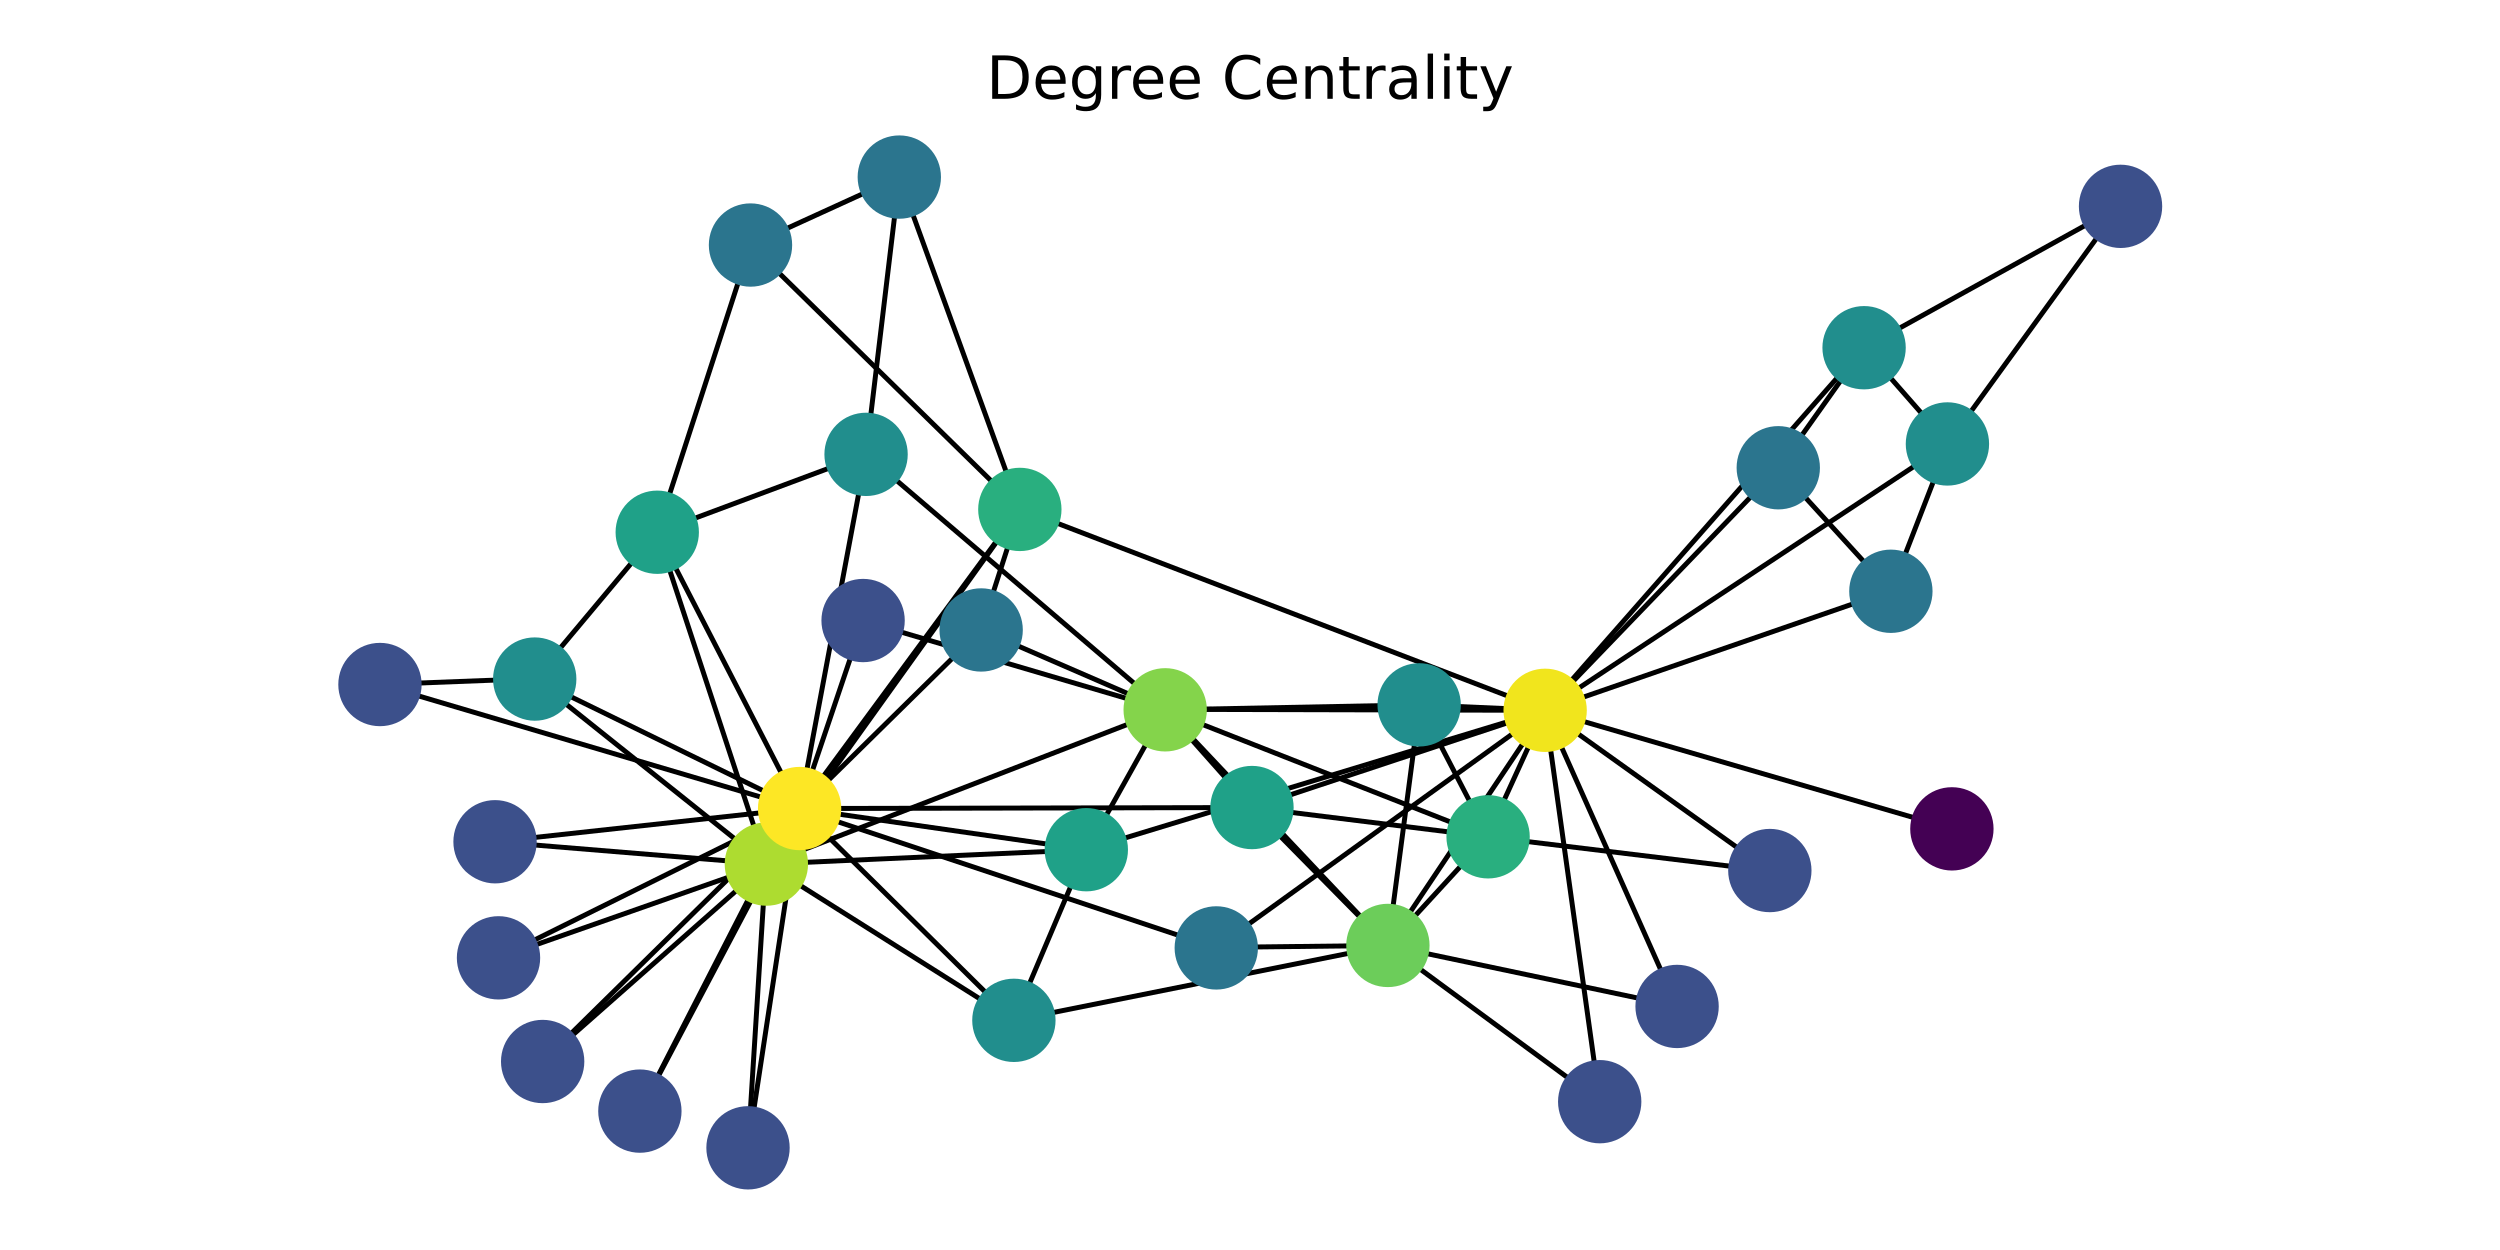 <?xml version="1.0" encoding="utf-8"?>
<!-- Generator: Adobe Illustrator 26.0.2, SVG Export Plug-In . SVG Version: 6.00 Build 0)  -->
<svg version="1.1" id="Layer_1" xmlns="http://www.w3.org/2000/svg" xmlns:xlink="http://www.w3.org/1999/xlink" x="0px" y="0px"
	 viewBox="0 0 504 252" style="enable-background:new 0 0 504 252;" xml:space="preserve">
<style type="text/css">
	.st0{fill:none;}
	.st1{clip-path:url(#SVGID_00000175320596733497756970000016135597421026400693_);fill:none;stroke:#000000;stroke-linejoin:round;}
	.st2{clip-path:url(#SVGID_00000158739226951052581510000014399513645323165619_);fill:none;stroke:#000000;stroke-linejoin:round;}
	.st3{clip-path:url(#SVGID_00000180361618815374136800000012762078917748991882_);fill:none;stroke:#000000;stroke-linejoin:round;}
	.st4{clip-path:url(#SVGID_00000061442433505447189840000008911411941717024436_);fill:none;stroke:#000000;stroke-linejoin:round;}
	.st5{clip-path:url(#SVGID_00000023995805822229458360000014407877779180570301_);fill:none;stroke:#000000;stroke-linejoin:round;}
	.st6{clip-path:url(#SVGID_00000022525812202515937570000016833711261752563590_);fill:none;stroke:#000000;stroke-linejoin:round;}
	.st7{clip-path:url(#SVGID_00000008850798838552948000000007334630569153199548_);fill:none;stroke:#000000;stroke-linejoin:round;}
	.st8{clip-path:url(#SVGID_00000036963844610037783160000005699269380694165923_);fill:none;stroke:#000000;stroke-linejoin:round;}
	.st9{clip-path:url(#SVGID_00000178904900819747386950000007920096993974695603_);fill:none;stroke:#000000;stroke-linejoin:round;}
	
		.st10{clip-path:url(#SVGID_00000135663575304948798730000004244804376422718882_);fill:none;stroke:#000000;stroke-linejoin:round;}
	
		.st11{clip-path:url(#SVGID_00000118396245599763791760000016441476982563746231_);fill:none;stroke:#000000;stroke-linejoin:round;}
	
		.st12{clip-path:url(#SVGID_00000052084092371934188540000009802553446468164261_);fill:none;stroke:#000000;stroke-linejoin:round;}
	
		.st13{clip-path:url(#SVGID_00000114792146114231739640000010688052438129562513_);fill:none;stroke:#000000;stroke-linejoin:round;}
	
		.st14{clip-path:url(#SVGID_00000140700178407369917750000014075611447065675926_);fill:none;stroke:#000000;stroke-linejoin:round;}
	
		.st15{clip-path:url(#SVGID_00000158746701188985876010000003149350493727411116_);fill:none;stroke:#000000;stroke-linejoin:round;}
	
		.st16{clip-path:url(#SVGID_00000021081092559945877230000001335426527237333379_);fill:none;stroke:#000000;stroke-linejoin:round;}
	
		.st17{clip-path:url(#SVGID_00000064325542597114577600000008649850816644598710_);fill:none;stroke:#000000;stroke-linejoin:round;}
	
		.st18{clip-path:url(#SVGID_00000019666956371812406620000003310462211476804768_);fill:none;stroke:#000000;stroke-linejoin:round;}
	
		.st19{clip-path:url(#SVGID_00000048478589846301293720000008774334818243960467_);fill:none;stroke:#000000;stroke-linejoin:round;}
	
		.st20{clip-path:url(#SVGID_00000019659315425095952700000007508176922264205728_);fill:none;stroke:#000000;stroke-linejoin:round;}
	
		.st21{clip-path:url(#SVGID_00000006693557878039696150000000397268396606752170_);fill:none;stroke:#000000;stroke-linejoin:round;}
	
		.st22{clip-path:url(#SVGID_00000123439514872922226890000010109717402658589627_);fill:none;stroke:#000000;stroke-linejoin:round;}
	
		.st23{clip-path:url(#SVGID_00000070819483430725718020000013333746767880369811_);fill:none;stroke:#000000;stroke-linejoin:round;}
	
		.st24{clip-path:url(#SVGID_00000089570126586881825600000008036739389149872001_);fill:none;stroke:#000000;stroke-linejoin:round;}
	
		.st25{clip-path:url(#SVGID_00000017485756972559730090000001140618890939005600_);fill:none;stroke:#000000;stroke-linejoin:round;}
	
		.st26{clip-path:url(#SVGID_00000098917114894536184850000013495774971485181830_);fill:none;stroke:#000000;stroke-linejoin:round;}
	
		.st27{clip-path:url(#SVGID_00000150791956557777470930000002386051977658537112_);fill:none;stroke:#000000;stroke-linejoin:round;}
	
		.st28{clip-path:url(#SVGID_00000099642942064790976530000013191972211018492341_);fill:none;stroke:#000000;stroke-linejoin:round;}
	
		.st29{clip-path:url(#SVGID_00000047044574851329629370000011462889354468657794_);fill:none;stroke:#000000;stroke-linejoin:round;}
	
		.st30{clip-path:url(#SVGID_00000161626524978195727550000006499235088970588064_);fill:none;stroke:#000000;stroke-linejoin:round;}
	
		.st31{clip-path:url(#SVGID_00000147941766100119621740000003769704986442521511_);fill:none;stroke:#000000;stroke-linejoin:round;}
	
		.st32{clip-path:url(#SVGID_00000116940009256867929240000011259964905103773590_);fill:none;stroke:#000000;stroke-linejoin:round;}
	
		.st33{clip-path:url(#SVGID_00000073699553506537588100000001925407368614784447_);fill:none;stroke:#000000;stroke-linejoin:round;}
	
		.st34{clip-path:url(#SVGID_00000049202550110742917670000008731926527185410207_);fill:none;stroke:#000000;stroke-linejoin:round;}
	
		.st35{clip-path:url(#SVGID_00000023961193067780278620000005786669339581620644_);fill:none;stroke:#000000;stroke-linejoin:round;}
	
		.st36{clip-path:url(#SVGID_00000034079980386104822880000011815089173540438200_);fill:none;stroke:#000000;stroke-linejoin:round;}
	
		.st37{clip-path:url(#SVGID_00000016761523811748799640000008467321471699333256_);fill:none;stroke:#000000;stroke-linejoin:round;}
	
		.st38{clip-path:url(#SVGID_00000096744925237484855220000005836495185923137702_);fill:none;stroke:#000000;stroke-linejoin:round;}
	
		.st39{clip-path:url(#SVGID_00000051351000450575937450000013983943778421206676_);fill:none;stroke:#000000;stroke-linejoin:round;}
	
		.st40{clip-path:url(#SVGID_00000025434219755222819360000015591609469633715335_);fill:none;stroke:#000000;stroke-linejoin:round;}
	
		.st41{clip-path:url(#SVGID_00000051350469226229635410000005908028200870400186_);fill:none;stroke:#000000;stroke-linejoin:round;}
	
		.st42{clip-path:url(#SVGID_00000022559056795175419140000001005911403952816551_);fill:none;stroke:#000000;stroke-linejoin:round;}
	
		.st43{clip-path:url(#SVGID_00000101784566970266096180000001302301810768594615_);fill:none;stroke:#000000;stroke-linejoin:round;}
	
		.st44{clip-path:url(#SVGID_00000162313880229828597120000000963238223369273760_);fill:none;stroke:#000000;stroke-linejoin:round;}
	
		.st45{clip-path:url(#SVGID_00000008852037350267563670000017717496843624011693_);fill:none;stroke:#000000;stroke-linejoin:round;}
	
		.st46{clip-path:url(#SVGID_00000167362571480894845340000015367518335034285758_);fill:none;stroke:#000000;stroke-linejoin:round;}
	
		.st47{clip-path:url(#SVGID_00000173855234921413249880000017175976546431601840_);fill:none;stroke:#000000;stroke-linejoin:round;}
	
		.st48{clip-path:url(#SVGID_00000116204096742246617220000011599050905721348268_);fill:none;stroke:#000000;stroke-linejoin:round;}
	
		.st49{clip-path:url(#SVGID_00000129910602317297176290000011525864206421959054_);fill:none;stroke:#000000;stroke-linejoin:round;}
	
		.st50{clip-path:url(#SVGID_00000066476395766566792860000006628275899727901568_);fill:none;stroke:#000000;stroke-linejoin:round;}
	
		.st51{clip-path:url(#SVGID_00000000907620289984764930000012003280058098530179_);fill:none;stroke:#000000;stroke-linejoin:round;}
	
		.st52{clip-path:url(#SVGID_00000064336003354257686440000006286844251422860458_);fill:none;stroke:#000000;stroke-linejoin:round;}
	
		.st53{clip-path:url(#SVGID_00000083794613182586798330000008087428547604827790_);fill:none;stroke:#000000;stroke-linejoin:round;}
	
		.st54{clip-path:url(#SVGID_00000151536616210682572900000016863329546624853181_);fill:none;stroke:#000000;stroke-linejoin:round;}
	
		.st55{clip-path:url(#SVGID_00000117657525579099262770000001734696200331300752_);fill:none;stroke:#000000;stroke-linejoin:round;}
	
		.st56{clip-path:url(#SVGID_00000096757916613389888100000002823866099420313478_);fill:none;stroke:#000000;stroke-linejoin:round;}
	
		.st57{clip-path:url(#SVGID_00000092446366320698304720000008929351910148565392_);fill:none;stroke:#000000;stroke-linejoin:round;}
	
		.st58{clip-path:url(#SVGID_00000013173616534046687050000009658415710276014232_);fill:none;stroke:#000000;stroke-linejoin:round;}
	
		.st59{clip-path:url(#SVGID_00000117661167110900478270000015140284658667771035_);fill:none;stroke:#000000;stroke-linejoin:round;}
	
		.st60{clip-path:url(#SVGID_00000160170996507793858320000004527523478672224175_);fill:none;stroke:#000000;stroke-linejoin:round;}
	
		.st61{clip-path:url(#SVGID_00000089534151846923607340000008122765351225436565_);fill:none;stroke:#000000;stroke-linejoin:round;}
	
		.st62{clip-path:url(#SVGID_00000047045209089031675840000006451116546376341896_);fill:none;stroke:#000000;stroke-linejoin:round;}
	
		.st63{clip-path:url(#SVGID_00000113326281535302866420000006649325372737249190_);fill:none;stroke:#000000;stroke-linejoin:round;}
	
		.st64{clip-path:url(#SVGID_00000012469253160961841260000012696643039051222687_);fill:none;stroke:#000000;stroke-linejoin:round;}
	
		.st65{clip-path:url(#SVGID_00000101825585855000379190000017118917468991728536_);fill:none;stroke:#000000;stroke-linejoin:round;}
	
		.st66{clip-path:url(#SVGID_00000041987915993720474370000008878971454029311408_);fill:none;stroke:#000000;stroke-linejoin:round;}
	
		.st67{clip-path:url(#SVGID_00000086675945698262438840000010577618009273738418_);fill:none;stroke:#000000;stroke-linejoin:round;}
	
		.st68{clip-path:url(#SVGID_00000000185421754377661780000006534987571581172415_);fill:none;stroke:#000000;stroke-linejoin:round;}
	
		.st69{clip-path:url(#SVGID_00000004518938826556307360000012210269783366978488_);fill:none;stroke:#000000;stroke-linejoin:round;}
	
		.st70{clip-path:url(#SVGID_00000109728014048282867720000005622509846820970153_);fill:none;stroke:#000000;stroke-linejoin:round;}
	
		.st71{clip-path:url(#SVGID_00000134213865931138228670000015030632099121119161_);fill:none;stroke:#000000;stroke-linejoin:round;}
	
		.st72{clip-path:url(#SVGID_00000151529975989352647140000006737983226352114354_);fill:none;stroke:#000000;stroke-linejoin:round;}
	
		.st73{clip-path:url(#SVGID_00000064323657207159245950000015347661075230244796_);fill:none;stroke:#000000;stroke-linejoin:round;}
	
		.st74{clip-path:url(#SVGID_00000154405047854855860640000016247018558180137124_);fill:none;stroke:#000000;stroke-linejoin:round;}
	
		.st75{clip-path:url(#SVGID_00000182511848801614630390000009838637095165095585_);fill:none;stroke:#000000;stroke-linejoin:round;}
	
		.st76{clip-path:url(#SVGID_00000056408599347083229710000010221796675988092323_);fill:none;stroke:#000000;stroke-linejoin:round;}
	
		.st77{clip-path:url(#SVGID_00000026158825161177925520000003338862229676752279_);fill:none;stroke:#000000;stroke-linejoin:round;}
	
		.st78{clip-path:url(#SVGID_00000135656317351129190310000011779971534848361868_);fill:none;stroke:#000000;stroke-linejoin:round;}
	.st79{clip-path:url(#SVGID_00000078010370229132992850000004751021746113251715_);}
	.st80{fill:#F1E51D;stroke:#F1E51D;stroke-linejoin:round;}
	.st81{clip-path:url(#SVGID_00000125602809135376180890000012305252434428786321_);}
	.st82{fill:#6CCD5A;stroke:#6CCD5A;stroke-linejoin:round;}
	.st83{clip-path:url(#SVGID_00000127007660011794692420000010982251846649637547_);}
	.st84{fill:#84D44B;stroke:#84D44B;stroke-linejoin:round;}
	.st85{clip-path:url(#SVGID_00000120548117198610027350000002051352960970017408_);}
	.st86{fill:#29AF7F;stroke:#29AF7F;stroke-linejoin:round;}
	.st87{clip-path:url(#SVGID_00000127761217787375231630000004946690970793587879_);}
	.st88{fill:#2B758E;stroke:#2B758E;stroke-linejoin:round;}
	.st89{clip-path:url(#SVGID_00000103245824199615429310000018086033388810698628_);}
	.st90{fill:#218E8D;stroke:#218E8D;stroke-linejoin:round;}
	.st91{clip-path:url(#SVGID_00000022539503285952322850000004233211829202687130_);}
	.st92{clip-path:url(#SVGID_00000002342694503170049980000002192546406755558536_);}
	.st93{clip-path:url(#SVGID_00000162329530983575415840000016065167157497987489_);}
	.st94{fill:#1FA188;stroke:#1FA188;stroke-linejoin:round;}
	.st95{clip-path:url(#SVGID_00000089563562731611415340000015358132859884963209_);}
	.st96{fill:#3C508B;stroke:#3C508B;stroke-linejoin:round;}
	.st97{clip-path:url(#SVGID_00000062888956350840643310000002597426986295544963_);}
	.st98{clip-path:url(#SVGID_00000173122061878671204060000014534176349106664124_);}
	.st99{fill:#440154;stroke:#440154;stroke-linejoin:round;}
	.st100{clip-path:url(#SVGID_00000106118921167328669260000004584542793749989771_);}
	.st101{clip-path:url(#SVGID_00000086689394903126093120000010431819251086885557_);}
	.st102{clip-path:url(#SVGID_00000111178436496963468760000006223017157625057923_);}
	.st103{clip-path:url(#SVGID_00000085934564319931965100000016463368839858315426_);}
	.st104{clip-path:url(#SVGID_00000165227718001505045000000013320497071324858259_);}
	.st105{clip-path:url(#SVGID_00000177482541380444175760000004160542890023055234_);}
	.st106{clip-path:url(#SVGID_00000154418211579038452040000001187830826416171710_);}
	.st107{clip-path:url(#SVGID_00000006665458353871604810000000795523782966002599_);}
	.st108{clip-path:url(#SVGID_00000073688584909830924010000013929541381245600698_);}
	.st109{clip-path:url(#SVGID_00000120551691848575836030000015356821439063216538_);}
	.st110{clip-path:url(#SVGID_00000090296010306292677850000009082627487969834901_);}
	.st111{clip-path:url(#SVGID_00000043444653818633867600000010247604027921265321_);}
	.st112{clip-path:url(#SVGID_00000019643013101937808340000006562962178341015468_);}
	.st113{clip-path:url(#SVGID_00000127030471077331175460000014316078673845355422_);}
	.st114{clip-path:url(#SVGID_00000086674488950742818640000005100189235784743604_);}
	.st115{clip-path:url(#SVGID_00000139281891636108658290000009733646625953188021_);}
	.st116{clip-path:url(#SVGID_00000127728906009072179240000011886265986605332619_);}
	.st117{clip-path:url(#SVGID_00000178897699355841137280000012029829911107636645_);}
	.st118{clip-path:url(#SVGID_00000144299290038257492600000008067016454843499677_);}
	.st119{clip-path:url(#SVGID_00000057846290780684305270000009503298619480364980_);}
	.st120{clip-path:url(#SVGID_00000072256047272308817980000003083094466274942398_);}
	.st121{fill:#ADDC30;stroke:#ADDC30;stroke-linejoin:round;}
	.st122{clip-path:url(#SVGID_00000061449658527166915190000016879443458848653739_);}
	.st123{fill:#FDE725;stroke:#FDE725;stroke-linejoin:round;}
</style>
<g id="matplotlib.axis_1">
</g>
<g id="patch_1">
	<path class="st0" d="M0,252h504V0H0V252z"/>
</g>
<g id="axes_1">
	<g id="LineCollection_1">
		<g>
			<g>
				<g>
					<g>
						<defs>
							<rect id="SVGID_1_" x="59.1" y="25.9" width="385.9" height="215.3"/>
						</defs>
						<clipPath id="SVGID_00000127724538710912335200000008781476822465109640_">
							<use xlink:href="#SVGID_1_"  style="overflow:visible;"/>
						</clipPath>
						
							<path style="clip-path:url(#SVGID_00000127724538710912335200000008781476822465109640_);fill:none;stroke:#000000;stroke-linejoin:round;" d="
							M311.5,143.2l-31.7,47.4"/>
					</g>
				</g>
			</g>
		</g>
		<g>
			<g>
				<g>
					<g>
						<defs>
							<rect id="SVGID_00000145021891789289626340000016795280954143168391_" x="59.1" y="25.9" width="385.9" height="215.3"/>
						</defs>
						<clipPath id="SVGID_00000026121094160918464600000017678984370094972802_">
							<use xlink:href="#SVGID_00000145021891789289626340000016795280954143168391_"  style="overflow:visible;"/>
						</clipPath>
						
							<path style="clip-path:url(#SVGID_00000026121094160918464600000017678984370094972802_);fill:none;stroke:#000000;stroke-linejoin:round;" d="
							M311.5,143.2l-76.7-0.2"/>
					</g>
				</g>
			</g>
		</g>
		<g>
			<g>
				<g>
					<g>
						<defs>
							<rect id="SVGID_00000008853154990597419980000018438952961934771101_" x="59.1" y="25.9" width="385.9" height="215.3"/>
						</defs>
						<clipPath id="SVGID_00000067917782172915256220000003578677674704365963_">
							<use xlink:href="#SVGID_00000008853154990597419980000018438952961934771101_"  style="overflow:visible;"/>
						</clipPath>
						
							<path style="clip-path:url(#SVGID_00000067917782172915256220000003578677674704365963_);fill:none;stroke:#000000;stroke-linejoin:round;" d="
							M311.5,143.2l-11.6,25.4"/>
					</g>
				</g>
			</g>
		</g>
		<g>
			<g>
				<g>
					<g>
						<defs>
							<rect id="SVGID_00000078760352036158398310000017079312470957106067_" x="59.1" y="25.9" width="385.9" height="215.3"/>
						</defs>
						<clipPath id="SVGID_00000080907825047814125510000004369553965890639235_">
							<use xlink:href="#SVGID_00000078760352036158398310000017079312470957106067_"  style="overflow:visible;"/>
						</clipPath>
						
							<path style="clip-path:url(#SVGID_00000080907825047814125510000004369553965890639235_);fill:none;stroke:#000000;stroke-linejoin:round;" d="
							M311.5,143.2l69.7-24.1"/>
					</g>
				</g>
			</g>
		</g>
		<g>
			<g>
				<g>
					<g>
						<defs>
							<rect id="SVGID_00000019652992361007686180000008740582139647104958_" x="59.1" y="25.9" width="385.9" height="215.3"/>
						</defs>
						<clipPath id="SVGID_00000166666153772009757760000017713711384635200932_">
							<use xlink:href="#SVGID_00000019652992361007686180000008740582139647104958_"  style="overflow:visible;"/>
						</clipPath>
						
							<path style="clip-path:url(#SVGID_00000166666153772009757760000017713711384635200932_);fill:none;stroke:#000000;stroke-linejoin:round;" d="
							M311.5,143.2l64.2-73.1"/>
					</g>
				</g>
			</g>
		</g>
		<g>
			<g>
				<g>
					<g>
						<defs>
							<rect id="SVGID_00000115499099972827846690000004255167238436634016_" x="59.1" y="25.9" width="385.9" height="215.3"/>
						</defs>
						<clipPath id="SVGID_00000047758555553552467360000013264310896724485014_">
							<use xlink:href="#SVGID_00000115499099972827846690000004255167238436634016_"  style="overflow:visible;"/>
						</clipPath>
						
							<path style="clip-path:url(#SVGID_00000047758555553552467360000013264310896724485014_);fill:none;stroke:#000000;stroke-linejoin:round;" d="
							M311.5,143.2l81.2-53.7"/>
					</g>
				</g>
			</g>
		</g>
		<g>
			<g>
				<g>
					<g>
						<defs>
							<rect id="SVGID_00000164498049481813505920000012908610114107424645_" x="59.1" y="25.9" width="385.9" height="215.3"/>
						</defs>
						<clipPath id="SVGID_00000021085605526564129380000011792429262460483726_">
							<use xlink:href="#SVGID_00000164498049481813505920000012908610114107424645_"  style="overflow:visible;"/>
						</clipPath>
						
							<path style="clip-path:url(#SVGID_00000021085605526564129380000011792429262460483726_);fill:none;stroke:#000000;stroke-linejoin:round;" d="
							M311.5,143.2l-25.3-1.1"/>
					</g>
				</g>
			</g>
		</g>
		<g>
			<g>
				<g>
					<g>
						<defs>
							<rect id="SVGID_00000106861387888640528450000012850704279311552183_" x="59.1" y="25.9" width="385.9" height="215.3"/>
						</defs>
						<clipPath id="SVGID_00000000922075553221320350000015249717604451329416_">
							<use xlink:href="#SVGID_00000106861387888640528450000012850704279311552183_"  style="overflow:visible;"/>
						</clipPath>
						
							<path style="clip-path:url(#SVGID_00000000922075553221320350000015249717604451329416_);fill:none;stroke:#000000;stroke-linejoin:round;" d="
							M311.5,143.2L219,171.3"/>
					</g>
				</g>
			</g>
		</g>
		<g>
			<g>
				<g>
					<g>
						<defs>
							<rect id="SVGID_00000119834114587148781300000003951291671238961329_" x="59.1" y="25.9" width="385.9" height="215.3"/>
						</defs>
						<clipPath id="SVGID_00000167362933349395920320000007479178397072113832_">
							<use xlink:href="#SVGID_00000119834114587148781300000003951291671238961329_"  style="overflow:visible;"/>
						</clipPath>
						
							<path style="clip-path:url(#SVGID_00000167362933349395920320000007479178397072113832_);fill:none;stroke:#000000;stroke-linejoin:round;" d="
							M311.5,143.2l47.1-48.9"/>
					</g>
				</g>
			</g>
		</g>
		<g>
			<g>
				<g>
					<g>
						<defs>
							<rect id="SVGID_00000047775275479985264910000001693181064638308026_" x="59.1" y="25.9" width="385.9" height="215.3"/>
						</defs>
						<clipPath id="SVGID_00000022550798693430193190000003673687915812159109_">
							<use xlink:href="#SVGID_00000047775275479985264910000001693181064638308026_"  style="overflow:visible;"/>
						</clipPath>
						
							<path style="clip-path:url(#SVGID_00000022550798693430193190000003673687915812159109_);fill:none;stroke:#000000;stroke-linejoin:round;" d="
							M311.5,143.2l82.1,23.9"/>
					</g>
				</g>
			</g>
		</g>
		<g>
			<g>
				<g>
					<g>
						<defs>
							<rect id="SVGID_00000170272242434182393930000008729564829468283315_" x="59.1" y="25.9" width="385.9" height="215.3"/>
						</defs>
						<clipPath id="SVGID_00000053521816230212290390000010049048824216963716_">
							<use xlink:href="#SVGID_00000170272242434182393930000008729564829468283315_"  style="overflow:visible;"/>
						</clipPath>
						
							<path style="clip-path:url(#SVGID_00000053521816230212290390000010049048824216963716_);fill:none;stroke:#000000;stroke-linejoin:round;" d="
							M311.5,143.2l45.2,32.3"/>
					</g>
				</g>
			</g>
		</g>
		<g>
			<g>
				<g>
					<g>
						<defs>
							<rect id="SVGID_00000174593233219919553870000016929606573036764294_" x="59.1" y="25.9" width="385.9" height="215.3"/>
						</defs>
						<clipPath id="SVGID_00000115511383563466016780000012630983771791651510_">
							<use xlink:href="#SVGID_00000174593233219919553870000016929606573036764294_"  style="overflow:visible;"/>
						</clipPath>
						
							<path style="clip-path:url(#SVGID_00000115511383563466016780000012630983771791651510_);fill:none;stroke:#000000;stroke-linejoin:round;" d="
							M311.5,143.2l-59.1,19.6"/>
					</g>
				</g>
			</g>
		</g>
		<g>
			<g>
				<g>
					<g>
						<defs>
							<rect id="SVGID_00000142134176912865353970000002807497866847005831_" x="59.1" y="25.9" width="385.9" height="215.3"/>
						</defs>
						<clipPath id="SVGID_00000121270962113723982570000006711524327830896057_">
							<use xlink:href="#SVGID_00000142134176912865353970000002807497866847005831_"  style="overflow:visible;"/>
						</clipPath>
						
							<path style="clip-path:url(#SVGID_00000121270962113723982570000006711524327830896057_);fill:none;stroke:#000000;stroke-linejoin:round;" d="
							M311.5,143.2l11,78.8"/>
					</g>
				</g>
			</g>
		</g>
		<g>
			<g>
				<g>
					<g>
						<defs>
							<rect id="SVGID_00000080177464649257212350000012796364941730058912_" x="59.1" y="25.9" width="385.9" height="215.3"/>
						</defs>
						<clipPath id="SVGID_00000042011598717721342230000009236820482891730619_">
							<use xlink:href="#SVGID_00000080177464649257212350000012796364941730058912_"  style="overflow:visible;"/>
						</clipPath>
						
							<path style="clip-path:url(#SVGID_00000042011598717721342230000009236820482891730619_);fill:none;stroke:#000000;stroke-linejoin:round;" d="
							M311.5,143.2L245.2,191"/>
					</g>
				</g>
			</g>
		</g>
		<g>
			<g>
				<g>
					<g>
						<defs>
							<rect id="SVGID_00000066488836043265859350000002909499866607955868_" x="59.1" y="25.9" width="385.9" height="215.3"/>
						</defs>
						<clipPath id="SVGID_00000094610033370004999660000001070056814541353878_">
							<use xlink:href="#SVGID_00000066488836043265859350000002909499866607955868_"  style="overflow:visible;"/>
						</clipPath>
						
							<path style="clip-path:url(#SVGID_00000094610033370004999660000001070056814541353878_);fill:none;stroke:#000000;stroke-linejoin:round;" d="
							M311.5,143.2l26.6,59.7"/>
					</g>
				</g>
			</g>
		</g>
		<g>
			<g>
				<g>
					<g>
						<defs>
							<rect id="SVGID_00000154388637988744558320000008413280992957041074_" x="59.1" y="25.9" width="385.9" height="215.3"/>
						</defs>
						<clipPath id="SVGID_00000011014289577664193970000017066246451766362540_">
							<use xlink:href="#SVGID_00000154388637988744558320000008413280992957041074_"  style="overflow:visible;"/>
						</clipPath>
						
							<path style="clip-path:url(#SVGID_00000011014289577664193970000017066246451766362540_);fill:none;stroke:#000000;stroke-linejoin:round;" d="
							M311.5,143.2l-105.9-40.6"/>
					</g>
				</g>
			</g>
		</g>
		<g>
			<g>
				<g>
					<g>
						<defs>
							<rect id="SVGID_00000044148463560083241150000012836455710629942172_" x="59.1" y="25.9" width="385.9" height="215.3"/>
						</defs>
						<clipPath id="SVGID_00000152224003460343490420000015251848158669070741_">
							<use xlink:href="#SVGID_00000044148463560083241150000012836455710629942172_"  style="overflow:visible;"/>
						</clipPath>
						
							<path style="clip-path:url(#SVGID_00000152224003460343490420000015251848158669070741_);fill:none;stroke:#000000;stroke-linejoin:round;" d="
							M279.8,190.6L234.9,143"/>
					</g>
				</g>
			</g>
		</g>
		<g>
			<g>
				<g>
					<g>
						<defs>
							<rect id="SVGID_00000111175528865768291940000017056510101960973735_" x="59.1" y="25.9" width="385.9" height="215.3"/>
						</defs>
						<clipPath id="SVGID_00000062913045585898583610000008588780772990100154_">
							<use xlink:href="#SVGID_00000111175528865768291940000017056510101960973735_"  style="overflow:visible;"/>
						</clipPath>
						
							<path style="clip-path:url(#SVGID_00000062913045585898583610000008588780772990100154_);fill:none;stroke:#000000;stroke-linejoin:round;" d="
							M279.8,190.6l20.2-22"/>
					</g>
				</g>
			</g>
		</g>
		<g>
			<g>
				<g>
					<g>
						<defs>
							<rect id="SVGID_00000119101552458305011340000002683106189564018560_" x="59.1" y="25.9" width="385.9" height="215.3"/>
						</defs>
						<clipPath id="SVGID_00000093896370076780163320000013270181169507751837_">
							<use xlink:href="#SVGID_00000119101552458305011340000002683106189564018560_"  style="overflow:visible;"/>
						</clipPath>
						
							<path style="clip-path:url(#SVGID_00000093896370076780163320000013270181169507751837_);fill:none;stroke:#000000;stroke-linejoin:round;" d="
							M279.8,190.6l6.4-48.5"/>
					</g>
				</g>
			</g>
		</g>
		<g>
			<g>
				<g>
					<g>
						<defs>
							<rect id="SVGID_00000130609755115032618230000008503522332286802351_" x="59.1" y="25.9" width="385.9" height="215.3"/>
						</defs>
						<clipPath id="SVGID_00000163780635808617080870000003759923780595153848_">
							<use xlink:href="#SVGID_00000130609755115032618230000008503522332286802351_"  style="overflow:visible;"/>
						</clipPath>
						
							<path style="clip-path:url(#SVGID_00000163780635808617080870000003759923780595153848_);fill:none;stroke:#000000;stroke-linejoin:round;" d="
							M279.8,190.6l-27.4-27.8"/>
					</g>
				</g>
			</g>
		</g>
		<g>
			<g>
				<g>
					<g>
						<defs>
							<rect id="SVGID_00000076576503680745590240000015439870107130832289_" x="59.1" y="25.9" width="385.9" height="215.3"/>
						</defs>
						<clipPath id="SVGID_00000079443850450428694150000014815973529305897131_">
							<use xlink:href="#SVGID_00000076576503680745590240000015439870107130832289_"  style="overflow:visible;"/>
						</clipPath>
						
							<path style="clip-path:url(#SVGID_00000079443850450428694150000014815973529305897131_);fill:none;stroke:#000000;stroke-linejoin:round;" d="
							M279.8,190.6l42.7,31.4"/>
					</g>
				</g>
			</g>
		</g>
		<g>
			<g>
				<g>
					<g>
						<defs>
							<rect id="SVGID_00000086660870113479703170000004492222449740766866_" x="59.1" y="25.9" width="385.9" height="215.3"/>
						</defs>
						<clipPath id="SVGID_00000090295539667299956150000008405040612981248159_">
							<use xlink:href="#SVGID_00000086660870113479703170000004492222449740766866_"  style="overflow:visible;"/>
						</clipPath>
						
							<path style="clip-path:url(#SVGID_00000090295539667299956150000008405040612981248159_);fill:none;stroke:#000000;stroke-linejoin:round;" d="
							M279.8,190.6l-34.6,0.4"/>
					</g>
				</g>
			</g>
		</g>
		<g>
			<g>
				<g>
					<g>
						<defs>
							<rect id="SVGID_00000111892977002612998130000003654112551890277789_" x="59.1" y="25.9" width="385.9" height="215.3"/>
						</defs>
						<clipPath id="SVGID_00000016782242218728202470000011626347411531066026_">
							<use xlink:href="#SVGID_00000111892977002612998130000003654112551890277789_"  style="overflow:visible;"/>
						</clipPath>
						
							<path style="clip-path:url(#SVGID_00000016782242218728202470000011626347411531066026_);fill:none;stroke:#000000;stroke-linejoin:round;" d="
							M279.8,190.6l58.4,12.3"/>
					</g>
				</g>
			</g>
		</g>
		<g>
			<g>
				<g>
					<g>
						<defs>
							<rect id="SVGID_00000066489795045511138420000009036043285952924808_" x="59.1" y="25.9" width="385.9" height="215.3"/>
						</defs>
						<clipPath id="SVGID_00000034807879579600178410000000795148696394165167_">
							<use xlink:href="#SVGID_00000066489795045511138420000009036043285952924808_"  style="overflow:visible;"/>
						</clipPath>
						
							<path style="clip-path:url(#SVGID_00000034807879579600178410000000795148696394165167_);fill:none;stroke:#000000;stroke-linejoin:round;" d="
							M279.8,190.6l-75.4,15.1"/>
					</g>
				</g>
			</g>
		</g>
		<g>
			<g>
				<g>
					<g>
						<defs>
							<rect id="SVGID_00000053546175410179444610000000860685917717827736_" x="59.1" y="25.9" width="385.9" height="215.3"/>
						</defs>
						<clipPath id="SVGID_00000162313186079600397550000000661449129971503232_">
							<use xlink:href="#SVGID_00000053546175410179444610000000860685917717827736_"  style="overflow:visible;"/>
						</clipPath>
						
							<path style="clip-path:url(#SVGID_00000162313186079600397550000000661449129971503232_);fill:none;stroke:#000000;stroke-linejoin:round;" d="
							M234.9,143.1l65.1,25.6"/>
					</g>
				</g>
			</g>
		</g>
		<g>
			<g>
				<g>
					<g>
						<defs>
							<rect id="SVGID_00000039840719079678158670000007660537370256763012_" x="59.1" y="25.9" width="385.9" height="215.3"/>
						</defs>
						<clipPath id="SVGID_00000134938538103826329290000002539368121252161692_">
							<use xlink:href="#SVGID_00000039840719079678158670000007660537370256763012_"  style="overflow:visible;"/>
						</clipPath>
						
							<path style="clip-path:url(#SVGID_00000134938538103826329290000002539368121252161692_);fill:none;stroke:#000000;stroke-linejoin:round;" d="
							M234.9,143.1l51.3-1"/>
					</g>
				</g>
			</g>
		</g>
		<g>
			<g>
				<g>
					<g>
						<defs>
							<rect id="SVGID_00000096053974793264121230000011459930144129396365_" x="59.1" y="25.9" width="385.9" height="215.3"/>
						</defs>
						<clipPath id="SVGID_00000139285916023458184070000017303806915589571459_">
							<use xlink:href="#SVGID_00000096053974793264121230000011459930144129396365_"  style="overflow:visible;"/>
						</clipPath>
						
							<path style="clip-path:url(#SVGID_00000139285916023458184070000017303806915589571459_);fill:none;stroke:#000000;stroke-linejoin:round;" d="
							M234.9,143.1l-15.8,28.3"/>
					</g>
				</g>
			</g>
		</g>
		<g>
			<g>
				<g>
					<g>
						<defs>
							<rect id="SVGID_00000026143818510682200790000017219279345093545402_" x="59.1" y="25.9" width="385.9" height="215.3"/>
						</defs>
						<clipPath id="SVGID_00000109022379390684475750000009838432432237351311_">
							<use xlink:href="#SVGID_00000026143818510682200790000017219279345093545402_"  style="overflow:visible;"/>
						</clipPath>
						
							<path style="clip-path:url(#SVGID_00000109022379390684475750000009838432432237351311_);fill:none;stroke:#000000;stroke-linejoin:round;" d="
							M234.9,143.1l-60.8-17.9"/>
					</g>
				</g>
			</g>
		</g>
		<g>
			<g>
				<g>
					<g>
						<defs>
							<rect id="SVGID_00000138560771861988185590000001381387581179627679_" x="59.1" y="25.9" width="385.9" height="215.3"/>
						</defs>
						<clipPath id="SVGID_00000147935833825882211860000005880398840893355452_">
							<use xlink:href="#SVGID_00000138560771861988185590000001381387581179627679_"  style="overflow:visible;"/>
						</clipPath>
						
							<path style="clip-path:url(#SVGID_00000147935833825882211860000005880398840893355452_);fill:none;stroke:#000000;stroke-linejoin:round;" d="
							M234.9,143.1l17.5,19.7"/>
					</g>
				</g>
			</g>
		</g>
		<g>
			<g>
				<g>
					<g>
						<defs>
							<rect id="SVGID_00000124142644325958385590000001898905145972181150_" x="59.1" y="25.9" width="385.9" height="215.3"/>
						</defs>
						<clipPath id="SVGID_00000080188927700234882650000012738780843454674313_">
							<use xlink:href="#SVGID_00000124142644325958385590000001898905145972181150_"  style="overflow:visible;"/>
						</clipPath>
						
							<path style="clip-path:url(#SVGID_00000080188927700234882650000012738780843454674313_);fill:none;stroke:#000000;stroke-linejoin:round;" d="
							M234.9,143.1l-60.2-51.4"/>
					</g>
				</g>
			</g>
		</g>
		<g>
			<g>
				<g>
					<g>
						<defs>
							<rect id="SVGID_00000102511394206669944420000016851918282124656260_" x="59.1" y="25.9" width="385.9" height="215.3"/>
						</defs>
						<clipPath id="SVGID_00000181069841979080003030000014794986473451762072_">
							<use xlink:href="#SVGID_00000102511394206669944420000016851918282124656260_"  style="overflow:visible;"/>
						</clipPath>
						
							<path style="clip-path:url(#SVGID_00000181069841979080003030000014794986473451762072_);fill:none;stroke:#000000;stroke-linejoin:round;" d="
							M234.9,143.1L197.8,127"/>
					</g>
				</g>
			</g>
		</g>
		<g>
			<g>
				<g>
					<g>
						<defs>
							<rect id="SVGID_00000012459699500782981070000012172966437362599040_" x="59.1" y="25.9" width="385.9" height="215.3"/>
						</defs>
						<clipPath id="SVGID_00000162313749077541217650000011777358876566387331_">
							<use xlink:href="#SVGID_00000012459699500782981070000012172966437362599040_"  style="overflow:visible;"/>
						</clipPath>
						
							<path style="clip-path:url(#SVGID_00000162313749077541217650000011777358876566387331_);fill:none;stroke:#000000;stroke-linejoin:round;" d="
							M234.9,143.1l-80.4,31.1"/>
					</g>
				</g>
			</g>
		</g>
		<g>
			<g>
				<g>
					<g>
						<defs>
							<rect id="SVGID_00000103949727582807981520000004334465082362184624_" x="59.1" y="25.9" width="385.9" height="215.3"/>
						</defs>
						<clipPath id="SVGID_00000034089830698798717460000001569365710131504530_">
							<use xlink:href="#SVGID_00000103949727582807981520000004334465082362184624_"  style="overflow:visible;"/>
						</clipPath>
						
							<path style="clip-path:url(#SVGID_00000034089830698798717460000001569365710131504530_);fill:none;stroke:#000000;stroke-linejoin:round;" d="
							M300,168.7l-13.8-26.6"/>
					</g>
				</g>
			</g>
		</g>
		<g>
			<g>
				<g>
					<g>
						<defs>
							<rect id="SVGID_00000040561194276725365750000010999193198936649134_" x="59.1" y="25.9" width="385.9" height="215.3"/>
						</defs>
						<clipPath id="SVGID_00000129896495077103233070000014703517718125665694_">
							<use xlink:href="#SVGID_00000040561194276725365750000010999193198936649134_"  style="overflow:visible;"/>
						</clipPath>
						
							<path style="clip-path:url(#SVGID_00000129896495077103233070000014703517718125665694_);fill:none;stroke:#000000;stroke-linejoin:round;" d="
							M300,168.7l56.8,6.9"/>
					</g>
				</g>
			</g>
		</g>
		<g>
			<g>
				<g>
					<g>
						<defs>
							<rect id="SVGID_00000006667393881366034900000002421704646667952282_" x="59.1" y="25.9" width="385.9" height="215.3"/>
						</defs>
						<clipPath id="SVGID_00000159439120946090459890000011854764753399142798_">
							<use xlink:href="#SVGID_00000006667393881366034900000002421704646667952282_"  style="overflow:visible;"/>
						</clipPath>
						
							<path style="clip-path:url(#SVGID_00000159439120946090459890000011854764753399142798_);fill:none;stroke:#000000;stroke-linejoin:round;" d="
							M300,168.7l-47.6-5.9"/>
					</g>
				</g>
			</g>
		</g>
		<g>
			<g>
				<g>
					<g>
						<defs>
							<rect id="SVGID_00000001647708785497206120000016486489621459913399_" x="59.1" y="25.9" width="385.9" height="215.3"/>
						</defs>
						<clipPath id="SVGID_00000036965694401833475250000002789320675108751773_">
							<use xlink:href="#SVGID_00000001647708785497206120000016486489621459913399_"  style="overflow:visible;"/>
						</clipPath>
						
							<path style="clip-path:url(#SVGID_00000036965694401833475250000002789320675108751773_);fill:none;stroke:#000000;stroke-linejoin:round;" d="
							M381.2,119.2l11.5-29.7"/>
					</g>
				</g>
			</g>
		</g>
		<g>
			<g>
				<g>
					<g>
						<defs>
							<rect id="SVGID_00000132785337993084286720000015561532788852304804_" x="59.1" y="25.9" width="385.9" height="215.3"/>
						</defs>
						<clipPath id="SVGID_00000011729001015918625050000016502332747473967516_">
							<use xlink:href="#SVGID_00000132785337993084286720000015561532788852304804_"  style="overflow:visible;"/>
						</clipPath>
						
							<path style="clip-path:url(#SVGID_00000011729001015918625050000016502332747473967516_);fill:none;stroke:#000000;stroke-linejoin:round;" d="
							M381.2,119.2l-22.7-24.9"/>
					</g>
				</g>
			</g>
		</g>
		<g>
			<g>
				<g>
					<g>
						<defs>
							<rect id="SVGID_00000016770326054635287640000009091314052010886833_" x="59.1" y="25.9" width="385.9" height="215.3"/>
						</defs>
						<clipPath id="SVGID_00000163041456728007810610000010690815733335626371_">
							<use xlink:href="#SVGID_00000016770326054635287640000009091314052010886833_"  style="overflow:visible;"/>
						</clipPath>
						
							<path style="clip-path:url(#SVGID_00000163041456728007810610000010690815733335626371_);fill:none;stroke:#000000;stroke-linejoin:round;" d="
							M375.8,70.1l17,19.4"/>
					</g>
				</g>
			</g>
		</g>
		<g>
			<g>
				<g>
					<g>
						<defs>
							<rect id="SVGID_00000158709291660767967430000013810937990266348688_" x="59.1" y="25.9" width="385.9" height="215.3"/>
						</defs>
						<clipPath id="SVGID_00000104674619879014042340000003448315288449791132_">
							<use xlink:href="#SVGID_00000158709291660767967430000013810937990266348688_"  style="overflow:visible;"/>
						</clipPath>
						
							<path style="clip-path:url(#SVGID_00000104674619879014042340000003448315288449791132_);fill:none;stroke:#000000;stroke-linejoin:round;" d="
							M375.8,70.1l-17.2,24.2"/>
					</g>
				</g>
			</g>
		</g>
		<g>
			<g>
				<g>
					<g>
						<defs>
							<rect id="SVGID_00000028318100148581162460000004022761558321688740_" x="59.1" y="25.9" width="385.9" height="215.3"/>
						</defs>
						<clipPath id="SVGID_00000000904957816456764010000000471543858732844461_">
							<use xlink:href="#SVGID_00000028318100148581162460000004022761558321688740_"  style="overflow:visible;"/>
						</clipPath>
						
							<path style="clip-path:url(#SVGID_00000000904957816456764010000000471543858732844461_);fill:none;stroke:#000000;stroke-linejoin:round;" d="
							M375.8,70.1l51.7-28.6"/>
					</g>
				</g>
			</g>
		</g>
		<g>
			<g>
				<g>
					<g>
						<defs>
							<rect id="SVGID_00000111910367512707190890000012141023848136607891_" x="59.1" y="25.9" width="385.9" height="215.3"/>
						</defs>
						<clipPath id="SVGID_00000029743264473363988510000006515490385994760106_">
							<use xlink:href="#SVGID_00000111910367512707190890000012141023848136607891_"  style="overflow:visible;"/>
						</clipPath>
						
							<path style="clip-path:url(#SVGID_00000029743264473363988510000006515490385994760106_);fill:none;stroke:#000000;stroke-linejoin:round;" d="
							M392.6,89.5l34.8-48"/>
					</g>
				</g>
			</g>
		</g>
		<g>
			<g>
				<g>
					<g>
						<defs>
							<rect id="SVGID_00000165955348003767590750000007707651097333377466_" x="59.1" y="25.9" width="385.9" height="215.3"/>
						</defs>
						<clipPath id="SVGID_00000150099877635997478400000016794296979098530707_">
							<use xlink:href="#SVGID_00000165955348003767590750000007707651097333377466_"  style="overflow:visible;"/>
						</clipPath>
						
							<path style="clip-path:url(#SVGID_00000150099877635997478400000016794296979098530707_);fill:none;stroke:#000000;stroke-linejoin:round;" d="
							M219,171.3l-14.6,34.4"/>
					</g>
				</g>
			</g>
		</g>
		<g>
			<g>
				<g>
					<g>
						<defs>
							<rect id="SVGID_00000023980988717406956400000010817924744557515939_" x="59.1" y="25.9" width="385.9" height="215.3"/>
						</defs>
						<clipPath id="SVGID_00000165947074168079288450000018234948785385052827_">
							<use xlink:href="#SVGID_00000023980988717406956400000010817924744557515939_"  style="overflow:visible;"/>
						</clipPath>
						
							<path style="clip-path:url(#SVGID_00000165947074168079288450000018234948785385052827_);fill:none;stroke:#000000;stroke-linejoin:round;" d="
							M219,171.3l-64.6,2.9"/>
					</g>
				</g>
			</g>
		</g>
		<g>
			<g>
				<g>
					<g>
						<defs>
							<rect id="SVGID_00000044172917323564798600000007645249655252598971_" x="59.1" y="25.9" width="385.9" height="215.3"/>
						</defs>
						<clipPath id="SVGID_00000061456327292426737230000008778737962088967300_">
							<use xlink:href="#SVGID_00000044172917323564798600000007645249655252598971_"  style="overflow:visible;"/>
						</clipPath>
						
							<path style="clip-path:url(#SVGID_00000061456327292426737230000008778737962088967300_);fill:none;stroke:#000000;stroke-linejoin:round;" d="
							M219,171.3l-57.8-8.3"/>
					</g>
				</g>
			</g>
		</g>
		<g>
			<g>
				<g>
					<g>
						<defs>
							<rect id="SVGID_00000123419047730960738680000000572244452999945617_" x="59.1" y="25.9" width="385.9" height="215.3"/>
						</defs>
						<clipPath id="SVGID_00000039846027577180159770000015126663211707043459_">
							<use xlink:href="#SVGID_00000123419047730960738680000000572244452999945617_"  style="overflow:visible;"/>
						</clipPath>
						
							<path style="clip-path:url(#SVGID_00000039846027577180159770000015126663211707043459_);fill:none;stroke:#000000;stroke-linejoin:round;" d="
							M174,125.1L161.2,163"/>
					</g>
				</g>
			</g>
		</g>
		<g>
			<g>
				<g>
					<g>
						<defs>
							<rect id="SVGID_00000065069253171796710920000003736872938049708734_" x="59.1" y="25.9" width="385.9" height="215.3"/>
						</defs>
						<clipPath id="SVGID_00000101793326514118356730000008263575894911188380_">
							<use xlink:href="#SVGID_00000065069253171796710920000003736872938049708734_"  style="overflow:visible;"/>
						</clipPath>
						
							<path style="clip-path:url(#SVGID_00000101793326514118356730000008263575894911188380_);fill:none;stroke:#000000;stroke-linejoin:round;" d="
							M252.4,162.8l-91.2,0.2"/>
					</g>
				</g>
			</g>
		</g>
		<g>
			<g>
				<g>
					<g>
						<defs>
							<rect id="SVGID_00000052074350551556281570000017859205386994244508_" x="59.1" y="25.9" width="385.9" height="215.3"/>
						</defs>
						<clipPath id="SVGID_00000124850887831711520790000008336780303959653814_">
							<use xlink:href="#SVGID_00000052074350551556281570000017859205386994244508_"  style="overflow:visible;"/>
						</clipPath>
						
							<path style="clip-path:url(#SVGID_00000124850887831711520790000008336780303959653814_);fill:none;stroke:#000000;stroke-linejoin:round;" d="
							M100.5,193.1l53.9-18.9"/>
					</g>
				</g>
			</g>
		</g>
		<g>
			<g>
				<g>
					<g>
						<defs>
							<rect id="SVGID_00000162334674542171753620000013871317253490260372_" x="59.1" y="25.9" width="385.9" height="215.3"/>
						</defs>
						<clipPath id="SVGID_00000038386777715614481600000008654532839204399745_">
							<use xlink:href="#SVGID_00000162334674542171753620000013871317253490260372_"  style="overflow:visible;"/>
						</clipPath>
						
							<path style="clip-path:url(#SVGID_00000038386777715614481600000008654532839204399745_);fill:none;stroke:#000000;stroke-linejoin:round;" d="
							M100.5,193.1l60.7-30.1"/>
					</g>
				</g>
			</g>
		</g>
		<g>
			<g>
				<g>
					<g>
						<defs>
							<rect id="SVGID_00000096047164322676063670000017993923693058997946_" x="59.1" y="25.9" width="385.9" height="215.3"/>
						</defs>
						<clipPath id="SVGID_00000037663736617079420320000018015253867672388482_">
							<use xlink:href="#SVGID_00000096047164322676063670000017993923693058997946_"  style="overflow:visible;"/>
						</clipPath>
						
							<path style="clip-path:url(#SVGID_00000037663736617079420320000018015253867672388482_);fill:none;stroke:#000000;stroke-linejoin:round;" d="
							M129,224l25.5-49.8"/>
					</g>
				</g>
			</g>
		</g>
		<g>
			<g>
				<g>
					<g>
						<defs>
							<rect id="SVGID_00000045598361541055064540000015889074725633237437_" x="59.1" y="25.9" width="385.9" height="215.3"/>
						</defs>
						<clipPath id="SVGID_00000140696069141114505180000008981540765785892238_">
							<use xlink:href="#SVGID_00000045598361541055064540000015889074725633237437_"  style="overflow:visible;"/>
						</clipPath>
						
							<path style="clip-path:url(#SVGID_00000140696069141114505180000008981540765785892238_);fill:none;stroke:#000000;stroke-linejoin:round;" d="
							M129,224l32.2-61"/>
					</g>
				</g>
			</g>
		</g>
		<g>
			<g>
				<g>
					<g>
						<defs>
							<rect id="SVGID_00000096752694636823028240000014410673671508998058_" x="59.1" y="25.9" width="385.9" height="215.3"/>
						</defs>
						<clipPath id="SVGID_00000088855858160194739150000006781317427820534402_">
							<use xlink:href="#SVGID_00000096752694636823028240000014410673671508998058_"  style="overflow:visible;"/>
						</clipPath>
						
							<path style="clip-path:url(#SVGID_00000088855858160194739150000006781317427820534402_);fill:none;stroke:#000000;stroke-linejoin:round;" d="
							M109.4,214l45.1-39.8"/>
					</g>
				</g>
			</g>
		</g>
		<g>
			<g>
				<g>
					<g>
						<defs>
							<rect id="SVGID_00000160182449222954302870000005933305739614721432_" x="59.1" y="25.9" width="385.9" height="215.3"/>
						</defs>
						<clipPath id="SVGID_00000076592567815986661740000002094663773917989286_">
							<use xlink:href="#SVGID_00000160182449222954302870000005933305739614721432_"  style="overflow:visible;"/>
						</clipPath>
						
							<path style="clip-path:url(#SVGID_00000076592567815986661740000002094663773917989286_);fill:none;stroke:#000000;stroke-linejoin:round;" d="
							M109.4,214l51.8-51"/>
					</g>
				</g>
			</g>
		</g>
		<g>
			<g>
				<g>
					<g>
						<defs>
							<rect id="SVGID_00000155830555455944602540000012154110437855725750_" x="59.1" y="25.9" width="385.9" height="215.3"/>
						</defs>
						<clipPath id="SVGID_00000095325804094796131270000008029596213270902165_">
							<use xlink:href="#SVGID_00000155830555455944602540000012154110437855725750_"  style="overflow:visible;"/>
						</clipPath>
						
							<path style="clip-path:url(#SVGID_00000095325804094796131270000008029596213270902165_);fill:none;stroke:#000000;stroke-linejoin:round;" d="
							M245.2,191.1l-84-28"/>
					</g>
				</g>
			</g>
		</g>
		<g>
			<g>
				<g>
					<g>
						<defs>
							<rect id="SVGID_00000124148109634552302780000001569183636044763065_" x="59.1" y="25.9" width="385.9" height="215.3"/>
						</defs>
						<clipPath id="SVGID_00000037660394847278484790000017133162269710948512_">
							<use xlink:href="#SVGID_00000124148109634552302780000001569183636044763065_"  style="overflow:visible;"/>
						</clipPath>
						
							<path style="clip-path:url(#SVGID_00000037660394847278484790000017133162269710948512_);fill:none;stroke:#000000;stroke-linejoin:round;" d="
							M150.8,231.4l3.6-57.2"/>
					</g>
				</g>
			</g>
		</g>
		<g>
			<g>
				<g>
					<g>
						<defs>
							<rect id="SVGID_00000097500479291926524050000015096436228671139258_" x="59.1" y="25.9" width="385.9" height="215.3"/>
						</defs>
						<clipPath id="SVGID_00000062902232869200508910000003225118427250587832_">
							<use xlink:href="#SVGID_00000097500479291926524050000015096436228671139258_"  style="overflow:visible;"/>
						</clipPath>
						
							<path style="clip-path:url(#SVGID_00000062902232869200508910000003225118427250587832_);fill:none;stroke:#000000;stroke-linejoin:round;" d="
							M150.8,231.4l10.4-68.4"/>
					</g>
				</g>
			</g>
		</g>
		<g>
			<g>
				<g>
					<g>
						<defs>
							<rect id="SVGID_00000004521347146310729100000002108415659167646093_" x="59.1" y="25.9" width="385.9" height="215.3"/>
						</defs>
						<clipPath id="SVGID_00000142898687888687336670000000001741361648585129_">
							<use xlink:href="#SVGID_00000004521347146310729100000002108415659167646093_"  style="overflow:visible;"/>
						</clipPath>
						
							<path style="clip-path:url(#SVGID_00000142898687888687336670000000001741361648585129_);fill:none;stroke:#000000;stroke-linejoin:round;" d="
							M99.8,169.7l54.7,4.5"/>
					</g>
				</g>
			</g>
		</g>
		<g>
			<g>
				<g>
					<g>
						<defs>
							<rect id="SVGID_00000089553595802574763850000009157619975708445355_" x="59.1" y="25.9" width="385.9" height="215.3"/>
						</defs>
						<clipPath id="SVGID_00000173145755110908201520000016207843491704068022_">
							<use xlink:href="#SVGID_00000089553595802574763850000009157619975708445355_"  style="overflow:visible;"/>
						</clipPath>
						
							<path style="clip-path:url(#SVGID_00000173145755110908201520000016207843491704068022_);fill:none;stroke:#000000;stroke-linejoin:round;" d="
							M99.8,169.7l61.4-6.7"/>
					</g>
				</g>
			</g>
		</g>
		<g>
			<g>
				<g>
					<g>
						<defs>
							<rect id="SVGID_00000131341129649693344860000009355996187165628832_" x="59.1" y="25.9" width="385.9" height="215.3"/>
						</defs>
						<clipPath id="SVGID_00000026870095196360716070000012648843219715296902_">
							<use xlink:href="#SVGID_00000131341129649693344860000009355996187165628832_"  style="overflow:visible;"/>
						</clipPath>
						
							<path style="clip-path:url(#SVGID_00000026870095196360716070000012648843219715296902_);fill:none;stroke:#000000;stroke-linejoin:round;" d="
							M132.5,107.3l18.8-58"/>
					</g>
				</g>
			</g>
		</g>
		<g>
			<g>
				<g>
					<g>
						<defs>
							<rect id="SVGID_00000057860270903873440680000005460060871915998623_" x="59.1" y="25.9" width="385.9" height="215.3"/>
						</defs>
						<clipPath id="SVGID_00000056429909383290520650000012982843882852627868_">
							<use xlink:href="#SVGID_00000057860270903873440680000005460060871915998623_"  style="overflow:visible;"/>
						</clipPath>
						
							<path style="clip-path:url(#SVGID_00000056429909383290520650000012982843882852627868_);fill:none;stroke:#000000;stroke-linejoin:round;" d="
							M132.5,107.3l42.1-15.7"/>
					</g>
				</g>
			</g>
		</g>
		<g>
			<g>
				<g>
					<g>
						<defs>
							<rect id="SVGID_00000118364652246870433600000017347254492284012681_" x="59.1" y="25.9" width="385.9" height="215.3"/>
						</defs>
						<clipPath id="SVGID_00000012468195094118470920000009649864283700890042_">
							<use xlink:href="#SVGID_00000118364652246870433600000017347254492284012681_"  style="overflow:visible;"/>
						</clipPath>
						
							<path style="clip-path:url(#SVGID_00000012468195094118470920000009649864283700890042_);fill:none;stroke:#000000;stroke-linejoin:round;" d="
							M132.5,107.3l-24.7,29.5"/>
					</g>
				</g>
			</g>
		</g>
		<g>
			<g>
				<g>
					<g>
						<defs>
							<rect id="SVGID_00000005965323946495347950000007151267258298225537_" x="59.1" y="25.9" width="385.9" height="215.3"/>
						</defs>
						<clipPath id="SVGID_00000044887348601203134450000017524617533978687662_">
							<use xlink:href="#SVGID_00000005965323946495347950000007151267258298225537_"  style="overflow:visible;"/>
						</clipPath>
						
							<path style="clip-path:url(#SVGID_00000044887348601203134450000017524617533978687662_);fill:none;stroke:#000000;stroke-linejoin:round;" d="
							M132.5,107.3l22,66.9"/>
					</g>
				</g>
			</g>
		</g>
		<g>
			<g>
				<g>
					<g>
						<defs>
							<rect id="SVGID_00000145056964310963562720000002035840832144104889_" x="59.1" y="25.9" width="385.9" height="215.3"/>
						</defs>
						<clipPath id="SVGID_00000083767927924520960750000001341281932969996930_">
							<use xlink:href="#SVGID_00000145056964310963562720000002035840832144104889_"  style="overflow:visible;"/>
						</clipPath>
						
							<path style="clip-path:url(#SVGID_00000083767927924520960750000001341281932969996930_);fill:none;stroke:#000000;stroke-linejoin:round;" d="
							M132.5,107.3l28.7,55.7"/>
					</g>
				</g>
			</g>
		</g>
		<g>
			<g>
				<g>
					<g>
						<defs>
							<rect id="SVGID_00000132773097161253438010000007822045783759358375_" x="59.1" y="25.9" width="385.9" height="215.3"/>
						</defs>
						<clipPath id="SVGID_00000113355562501529509640000001691875289573896843_">
							<use xlink:href="#SVGID_00000132773097161253438010000007822045783759358375_"  style="overflow:visible;"/>
						</clipPath>
						
							<path style="clip-path:url(#SVGID_00000113355562501529509640000001691875289573896843_);fill:none;stroke:#000000;stroke-linejoin:round;" d="
							M181.3,35.7l-30,13.7"/>
					</g>
				</g>
			</g>
		</g>
		<g>
			<g>
				<g>
					<g>
						<defs>
							<rect id="SVGID_00000061465885094412928550000014161149579345212834_" x="59.1" y="25.9" width="385.9" height="215.3"/>
						</defs>
						<clipPath id="SVGID_00000014626130514963713100000001166275551389459848_">
							<use xlink:href="#SVGID_00000061465885094412928550000014161149579345212834_"  style="overflow:visible;"/>
						</clipPath>
						
							<path style="clip-path:url(#SVGID_00000014626130514963713100000001166275551389459848_);fill:none;stroke:#000000;stroke-linejoin:round;" d="
							M181.3,35.7l-6.7,55.9"/>
					</g>
				</g>
			</g>
		</g>
		<g>
			<g>
				<g>
					<g>
						<defs>
							<rect id="SVGID_00000091012347567821660420000013189059251191823545_" x="59.1" y="25.9" width="385.9" height="215.3"/>
						</defs>
						<clipPath id="SVGID_00000053508902423739197410000006605448468773559438_">
							<use xlink:href="#SVGID_00000091012347567821660420000013189059251191823545_"  style="overflow:visible;"/>
						</clipPath>
						
							<path style="clip-path:url(#SVGID_00000053508902423739197410000006605448468773559438_);fill:none;stroke:#000000;stroke-linejoin:round;" d="
							M181.3,35.7l24.3,67"/>
					</g>
				</g>
			</g>
		</g>
		<g>
			<g>
				<g>
					<g>
						<defs>
							<rect id="SVGID_00000072240158614658590590000002402383295271228856_" x="59.1" y="25.9" width="385.9" height="215.3"/>
						</defs>
						<clipPath id="SVGID_00000031913012504100756960000002136586119528258197_">
							<use xlink:href="#SVGID_00000072240158614658590590000002402383295271228856_"  style="overflow:visible;"/>
						</clipPath>
						
							<path style="clip-path:url(#SVGID_00000031913012504100756960000002136586119528258197_);fill:none;stroke:#000000;stroke-linejoin:round;" d="
							M151.3,49.4l54.4,53.3"/>
					</g>
				</g>
			</g>
		</g>
		<g>
			<g>
				<g>
					<g>
						<defs>
							<rect id="SVGID_00000110464941119496162290000005173576110933648514_" x="59.1" y="25.9" width="385.9" height="215.3"/>
						</defs>
						<clipPath id="SVGID_00000049905586701203774720000003093667312641279368_">
							<use xlink:href="#SVGID_00000110464941119496162290000005173576110933648514_"  style="overflow:visible;"/>
						</clipPath>
						
							<path style="clip-path:url(#SVGID_00000049905586701203774720000003093667312641279368_);fill:none;stroke:#000000;stroke-linejoin:round;" d="
							M76.6,138l31.2-1.2"/>
					</g>
				</g>
			</g>
		</g>
		<g>
			<g>
				<g>
					<g>
						<defs>
							<rect id="SVGID_00000073685000905977152160000006748235610067066530_" x="59.1" y="25.9" width="385.9" height="215.3"/>
						</defs>
						<clipPath id="SVGID_00000021824319805524456300000000180136470668727941_">
							<use xlink:href="#SVGID_00000073685000905977152160000006748235610067066530_"  style="overflow:visible;"/>
						</clipPath>
						
							<path style="clip-path:url(#SVGID_00000021824319805524456300000000180136470668727941_);fill:none;stroke:#000000;stroke-linejoin:round;" d="
							M76.6,138l84.6,25"/>
					</g>
				</g>
			</g>
		</g>
		<g>
			<g>
				<g>
					<g>
						<defs>
							<rect id="SVGID_00000158735810755824740990000012824640194902811027_" x="59.1" y="25.9" width="385.9" height="215.3"/>
						</defs>
						<clipPath id="SVGID_00000148620926727349570280000018401842814198297749_">
							<use xlink:href="#SVGID_00000158735810755824740990000012824640194902811027_"  style="overflow:visible;"/>
						</clipPath>
						
							<path style="clip-path:url(#SVGID_00000148620926727349570280000018401842814198297749_);fill:none;stroke:#000000;stroke-linejoin:round;" d="
							M174.6,91.6L161.2,163"/>
					</g>
				</g>
			</g>
		</g>
		<g>
			<g>
				<g>
					<g>
						<defs>
							<rect id="SVGID_00000171686971626465648810000003533057612112465559_" x="59.1" y="25.9" width="385.9" height="215.3"/>
						</defs>
						<clipPath id="SVGID_00000090268886330836915470000015981770635269654181_">
							<use xlink:href="#SVGID_00000171686971626465648810000003533057612112465559_"  style="overflow:visible;"/>
						</clipPath>
						
							<path style="clip-path:url(#SVGID_00000090268886330836915470000015981770635269654181_);fill:none;stroke:#000000;stroke-linejoin:round;" d="
							M197.8,127l7.8-24.3"/>
					</g>
				</g>
			</g>
		</g>
		<g>
			<g>
				<g>
					<g>
						<defs>
							<rect id="SVGID_00000173160532884636578520000007003970085550376354_" x="59.1" y="25.9" width="385.9" height="215.3"/>
						</defs>
						<clipPath id="SVGID_00000158716122605150237910000012941532626886151068_">
							<use xlink:href="#SVGID_00000173160532884636578520000007003970085550376354_"  style="overflow:visible;"/>
						</clipPath>
						
							<path style="clip-path:url(#SVGID_00000158716122605150237910000012941532626886151068_);fill:none;stroke:#000000;stroke-linejoin:round;" d="
							M197.8,127l-36.6,36"/>
					</g>
				</g>
			</g>
		</g>
		<g>
			<g>
				<g>
					<g>
						<defs>
							<rect id="SVGID_00000062193111336151023750000012563624275372165540_" x="59.1" y="25.9" width="385.9" height="215.3"/>
						</defs>
						<clipPath id="SVGID_00000003794585415133783880000002499661930766546606_">
							<use xlink:href="#SVGID_00000062193111336151023750000012563624275372165540_"  style="overflow:visible;"/>
						</clipPath>
						
							<path style="clip-path:url(#SVGID_00000003794585415133783880000002499661930766546606_);fill:none;stroke:#000000;stroke-linejoin:round;" d="
							M107.8,136.9l46.7,37.3"/>
					</g>
				</g>
			</g>
		</g>
		<g>
			<g>
				<g>
					<g>
						<defs>
							<rect id="SVGID_00000156583677133873768290000018337247256019393409_" x="59.1" y="25.9" width="385.9" height="215.3"/>
						</defs>
						<clipPath id="SVGID_00000136385922170989024970000002200269842159712188_">
							<use xlink:href="#SVGID_00000156583677133873768290000018337247256019393409_"  style="overflow:visible;"/>
						</clipPath>
						
							<path style="clip-path:url(#SVGID_00000136385922170989024970000002200269842159712188_);fill:none;stroke:#000000;stroke-linejoin:round;" d="
							M107.8,136.9l53.4,26.1"/>
					</g>
				</g>
			</g>
		</g>
		<g>
			<g>
				<g>
					<g>
						<defs>
							<rect id="SVGID_00000111886844864726433710000014189721038128634517_" x="59.1" y="25.9" width="385.9" height="215.3"/>
						</defs>
						<clipPath id="SVGID_00000114795805510172833880000015785923376164630421_">
							<use xlink:href="#SVGID_00000111886844864726433710000014189721038128634517_"  style="overflow:visible;"/>
						</clipPath>
						
							<path style="clip-path:url(#SVGID_00000114795805510172833880000015785923376164630421_);fill:none;stroke:#000000;stroke-linejoin:round;" d="
							M204.4,205.7l-49.9-31.5"/>
					</g>
				</g>
			</g>
		</g>
		<g>
			<g>
				<g>
					<g>
						<defs>
							<rect id="SVGID_00000022520646205494467970000004016042121683970238_" x="59.1" y="25.9" width="385.9" height="215.3"/>
						</defs>
						<clipPath id="SVGID_00000106143835712639188070000015033283528485856669_">
							<use xlink:href="#SVGID_00000022520646205494467970000004016042121683970238_"  style="overflow:visible;"/>
						</clipPath>
						
							<path style="clip-path:url(#SVGID_00000106143835712639188070000015033283528485856669_);fill:none;stroke:#000000;stroke-linejoin:round;" d="
							M204.4,205.7L161.2,163"/>
					</g>
				</g>
			</g>
		</g>
		<g>
			<g>
				<g>
					<g>
						<defs>
							<rect id="SVGID_00000124142531599331211690000012386184990189668241_" x="59.1" y="25.9" width="385.9" height="215.3"/>
						</defs>
						<clipPath id="SVGID_00000100348093681346155320000001500989889527087507_">
							<use xlink:href="#SVGID_00000124142531599331211690000012386184990189668241_"  style="overflow:visible;"/>
						</clipPath>
						
							<path style="clip-path:url(#SVGID_00000100348093681346155320000001500989889527087507_);fill:none;stroke:#000000;stroke-linejoin:round;" d="
							M205.6,102.7l-51.2,71.5"/>
					</g>
				</g>
			</g>
		</g>
		<g>
			<g>
				<g>
					<g>
						<defs>
							<rect id="SVGID_00000160871345581569706850000015690180791332647098_" x="59.1" y="25.9" width="385.9" height="215.3"/>
						</defs>
						<clipPath id="SVGID_00000061463198810215117840000016316017617784248467_">
							<use xlink:href="#SVGID_00000160871345581569706850000015690180791332647098_"  style="overflow:visible;"/>
						</clipPath>
						
							<path style="clip-path:url(#SVGID_00000061463198810215117840000016316017617784248467_);fill:none;stroke:#000000;stroke-linejoin:round;" d="
							M205.6,102.7L161.2,163"/>
					</g>
				</g>
			</g>
		</g>
		<g>
			<g>
				<g>
					<g>
						<defs>
							<rect id="SVGID_00000011726080537827213060000009327361523182178990_" x="59.1" y="25.9" width="385.9" height="215.3"/>
						</defs>
						<clipPath id="SVGID_00000095296336400003577070000007045032742549249969_">
							<use xlink:href="#SVGID_00000011726080537827213060000009327361523182178990_"  style="overflow:visible;"/>
						</clipPath>
						
							<path style="clip-path:url(#SVGID_00000095296336400003577070000007045032742549249969_);fill:none;stroke:#000000;stroke-linejoin:round;" d="
							M154.5,174.2l6.7-11.2"/>
					</g>
				</g>
			</g>
		</g>
	</g>
	<g id="PathCollection_1">
		<g>
			<g>
				<g>
					<g>
						<defs>
							<rect id="SVGID_00000083773496844427867380000010214758767071011482_" x="59.1" y="25.9" width="385.9" height="215.3"/>
						</defs>
						<clipPath id="SVGID_00000093145710111073352040000017752630606375599541_">
							<use xlink:href="#SVGID_00000083773496844427867380000010214758767071011482_"  style="overflow:visible;"/>
						</clipPath>
						<g style="clip-path:url(#SVGID_00000093145710111073352040000017752630606375599541_);">
							<g>
								<path id="C0_0_f13f353558" class="st80" d="M311.5,151.1c2.1,0,4.1-0.8,5.6-2.3s2.3-3.5,2.3-5.6s-0.8-4.1-2.3-5.6
									s-3.5-2.3-5.6-2.3s-4.1,0.8-5.6,2.3s-2.3,3.5-2.3,5.6s0.8,4.1,2.3,5.6S309.4,151.1,311.5,151.1z"/>
							</g>
						</g>
					</g>
				</g>
			</g>
		</g>
		<g>
			<g>
				<g>
					<g>
						<defs>
							<rect id="SVGID_00000038385920081532305780000015097503338149913533_" x="59.1" y="25.9" width="385.9" height="215.3"/>
						</defs>
						<clipPath id="SVGID_00000127765856107342732540000004851674977388566199_">
							<use xlink:href="#SVGID_00000038385920081532305780000015097503338149913533_"  style="overflow:visible;"/>
						</clipPath>
						<g style="clip-path:url(#SVGID_00000127765856107342732540000004851674977388566199_);">
							<g>
								<path id="C0_0_f13f353558_00000158713183951491098240000005263078893724552868_" class="st82" d="M279.8,198.5
									c2.1,0,4.1-0.8,5.6-2.3s2.3-3.5,2.3-5.6s-0.8-4.1-2.3-5.6s-3.5-2.3-5.6-2.3s-4.1,0.8-5.6,2.3s-2.3,3.5-2.3,5.6
									s0.8,4.1,2.3,5.6S277.6,198.5,279.8,198.5z"/>
							</g>
						</g>
					</g>
				</g>
			</g>
		</g>
		<g>
			<g>
				<g>
					<g>
						<defs>
							<rect id="SVGID_00000067919990435671505510000001280133818542853566_" x="59.1" y="25.9" width="385.9" height="215.3"/>
						</defs>
						<clipPath id="SVGID_00000029044845569633749430000015687223184438744968_">
							<use xlink:href="#SVGID_00000067919990435671505510000001280133818542853566_"  style="overflow:visible;"/>
						</clipPath>
						<g style="clip-path:url(#SVGID_00000029044845569633749430000015687223184438744968_);">
							<g>
								<path id="C0_0_f13f353558_00000072246254821603732810000001727195221514539194_" class="st84" d="M234.9,151
									c2.1,0,4.1-0.8,5.6-2.3s2.3-3.5,2.3-5.6s-0.8-4.1-2.3-5.6s-3.5-2.3-5.6-2.3s-4.1,0.8-5.6,2.3s-2.3,3.5-2.3,5.6
									s0.8,4.1,2.3,5.6S232.8,151,234.9,151z"/>
							</g>
						</g>
					</g>
				</g>
			</g>
		</g>
		<g>
			<g>
				<g>
					<g>
						<defs>
							<rect id="SVGID_00000164480800939026339810000000974123252526327173_" x="59.1" y="25.9" width="385.9" height="215.3"/>
						</defs>
						<clipPath id="SVGID_00000088855622092529752440000008009478179687988381_">
							<use xlink:href="#SVGID_00000164480800939026339810000000974123252526327173_"  style="overflow:visible;"/>
						</clipPath>
						<g style="clip-path:url(#SVGID_00000088855622092529752440000008009478179687988381_);">
							<g>
								<path id="C0_0_f13f353558_00000125603520536316657140000001420954183792573604_" class="st86" d="M300,176.6
									c2.1,0,4.1-0.8,5.6-2.3c1.5-1.5,2.3-3.5,2.3-5.6s-0.8-4.1-2.3-5.6s-3.5-2.3-5.6-2.3s-4.1,0.8-5.6,2.3s-2.3,3.5-2.3,5.6
									s0.8,4.1,2.3,5.6S297.9,176.6,300,176.6z"/>
							</g>
						</g>
					</g>
				</g>
			</g>
		</g>
		<g>
			<g>
				<g>
					<g>
						<defs>
							<rect id="SVGID_00000060739375087208717620000014376871864792516009_" x="59.1" y="25.9" width="385.9" height="215.3"/>
						</defs>
						<clipPath id="SVGID_00000165918718924646496140000016526501448345441465_">
							<use xlink:href="#SVGID_00000060739375087208717620000014376871864792516009_"  style="overflow:visible;"/>
						</clipPath>
						<g style="clip-path:url(#SVGID_00000165918718924646496140000016526501448345441465_);">
							<g>
								<path id="C0_0_f13f353558_00000042010539098382498630000002307179366622109104_" class="st88" d="M381.2,127.1
									c2.1,0,4.1-0.8,5.6-2.3s2.3-3.5,2.3-5.6s-0.8-4.1-2.3-5.6s-3.5-2.3-5.6-2.3s-4.1,0.8-5.6,2.3s-2.3,3.5-2.3,5.6
									s0.8,4.1,2.3,5.6C377.1,126.3,379.1,127.1,381.2,127.1z"/>
							</g>
						</g>
					</g>
				</g>
			</g>
		</g>
		<g>
			<g>
				<g>
					<g>
						<defs>
							<rect id="SVGID_00000000939442960611350140000013199294955146836101_" x="59.1" y="25.9" width="385.9" height="215.3"/>
						</defs>
						<clipPath id="SVGID_00000129897789734474359410000011732984577036202925_">
							<use xlink:href="#SVGID_00000000939442960611350140000013199294955146836101_"  style="overflow:visible;"/>
						</clipPath>
						<g style="clip-path:url(#SVGID_00000129897789734474359410000011732984577036202925_);">
							<g>
								<path id="C0_0_f13f353558_00000136377253198341075600000014423419099239731336_" class="st90" d="M375.8,78
									c2.1,0,4.1-0.8,5.6-2.3s2.3-3.5,2.3-5.6s-0.8-4.1-2.3-5.6s-3.5-2.3-5.6-2.3s-4.1,0.8-5.6,2.3s-2.3,3.5-2.3,5.6
									s0.8,4.1,2.3,5.6C371.5,77.2,373.6,78,375.8,78z"/>
							</g>
						</g>
					</g>
				</g>
			</g>
		</g>
		<g>
			<g>
				<g>
					<g>
						<defs>
							<rect id="SVGID_00000141418694055164040620000002664919837719981487_" x="59.1" y="25.9" width="385.9" height="215.3"/>
						</defs>
						<clipPath id="SVGID_00000168087323614362042430000013269343982909318538_">
							<use xlink:href="#SVGID_00000141418694055164040620000002664919837719981487_"  style="overflow:visible;"/>
						</clipPath>
						<g style="clip-path:url(#SVGID_00000168087323614362042430000013269343982909318538_);">
							<g>
								<path id="C0_0_f13f353558_00000024713668583584668930000009773378049020425888_" class="st90" d="M392.6,97.4
									c2.1,0,4.1-0.8,5.6-2.3s2.3-3.5,2.3-5.6s-0.8-4.1-2.3-5.6s-3.5-2.3-5.6-2.3s-4.1,0.8-5.6,2.3s-2.3,3.5-2.3,5.6
									s0.8,4.1,2.3,5.6S390.5,97.4,392.6,97.4z"/>
							</g>
						</g>
					</g>
				</g>
			</g>
		</g>
		<g>
			<g>
				<g>
					<g>
						<defs>
							<rect id="SVGID_00000182524373993275199990000012836097180575372423_" x="59.1" y="25.9" width="385.9" height="215.3"/>
						</defs>
						<clipPath id="SVGID_00000140698290958856808600000010598534589465527960_">
							<use xlink:href="#SVGID_00000182524373993275199990000012836097180575372423_"  style="overflow:visible;"/>
						</clipPath>
						<g style="clip-path:url(#SVGID_00000140698290958856808600000010598534589465527960_);">
							<g>
								<path id="C0_0_f13f353558_00000045600255691007600660000015424853133957228702_" class="st90" d="M286.1,150
									c2.1,0,4.1-0.8,5.6-2.3s2.3-3.5,2.3-5.6s-0.8-4.1-2.3-5.6s-3.5-2.3-5.6-2.3s-4.1,0.8-5.6,2.3s-2.3,3.5-2.3,5.6
									s0.8,4.1,2.3,5.6S284.1,150,286.1,150z"/>
							</g>
						</g>
					</g>
				</g>
			</g>
		</g>
		<g>
			<g>
				<g>
					<g>
						<defs>
							<rect id="SVGID_00000057144849149631952770000001662804981412294285_" x="59.1" y="25.9" width="385.9" height="215.3"/>
						</defs>
						<clipPath id="SVGID_00000143592710529057532790000018345104032472662416_">
							<use xlink:href="#SVGID_00000057144849149631952770000001662804981412294285_"  style="overflow:visible;"/>
						</clipPath>
						<g style="clip-path:url(#SVGID_00000143592710529057532790000018345104032472662416_);">
							<g>
								<path id="C0_0_f13f353558_00000124874989009222401770000015181287769074823097_" class="st94" d="M219,179.2
									c2.1,0,4.1-0.8,5.6-2.3s2.3-3.5,2.3-5.6s-0.8-4.1-2.3-5.6s-3.5-2.3-5.6-2.3s-4.1,0.8-5.6,2.3s-2.3,3.5-2.3,5.6
									s0.8,4.1,2.3,5.6S216.9,179.2,219,179.2z"/>
							</g>
						</g>
					</g>
				</g>
			</g>
		</g>
		<g>
			<g>
				<g>
					<g>
						<defs>
							<rect id="SVGID_00000042700009370512075380000002264513690258397840_" x="59.1" y="25.9" width="385.9" height="215.3"/>
						</defs>
						<clipPath id="SVGID_00000001641782269070086250000003004788963978300569_">
							<use xlink:href="#SVGID_00000042700009370512075380000002264513690258397840_"  style="overflow:visible;"/>
						</clipPath>
						<g style="clip-path:url(#SVGID_00000001641782269070086250000003004788963978300569_);">
							<g>
								<path id="C0_0_f13f353558_00000085247029342830030260000014207227168735145899_" class="st96" d="M174,133
									c2.1,0,4.1-0.8,5.6-2.3s2.3-3.5,2.3-5.6s-0.8-4.1-2.3-5.6s-3.5-2.3-5.6-2.3c-2.1,0-4.1,0.8-5.6,2.3s-2.3,3.5-2.3,5.6
									s0.8,4.1,2.3,5.6S171.9,133,174,133z"/>
							</g>
						</g>
					</g>
				</g>
			</g>
		</g>
		<g>
			<g>
				<g>
					<g>
						<defs>
							<rect id="SVGID_00000182507122888296157840000014805994928706507694_" x="59.1" y="25.9" width="385.9" height="215.3"/>
						</defs>
						<clipPath id="SVGID_00000170974665194073325120000000443038674410211985_">
							<use xlink:href="#SVGID_00000182507122888296157840000014805994928706507694_"  style="overflow:visible;"/>
						</clipPath>
						<g style="clip-path:url(#SVGID_00000170974665194073325120000000443038674410211985_);">
							<g>
								<path id="C0_0_f13f353558_00000157992382097689092750000012698640898703692478_" class="st88" d="M358.5,102.2
									c2.1,0,4.1-0.8,5.6-2.3s2.3-3.5,2.3-5.6s-0.8-4.1-2.3-5.6s-3.5-2.3-5.6-2.3s-4.1,0.8-5.6,2.3s-2.3,3.5-2.3,5.6
									s0.8,4.1,2.3,5.6C354.5,101.4,356.5,102.2,358.5,102.2z"/>
							</g>
						</g>
					</g>
				</g>
			</g>
		</g>
		<g>
			<g>
				<g>
					<g>
						<defs>
							<rect id="SVGID_00000093892491084228402430000012139086061297432207_" x="59.1" y="25.9" width="385.9" height="215.3"/>
						</defs>
						<clipPath id="SVGID_00000156552145417333378620000017172891562247721103_">
							<use xlink:href="#SVGID_00000093892491084228402430000012139086061297432207_"  style="overflow:visible;"/>
						</clipPath>
						<g style="clip-path:url(#SVGID_00000156552145417333378620000017172891562247721103_);">
							<g>
								<path id="C0_0_f13f353558_00000042712163965135928560000018076148819864490154_" class="st99" d="M393.5,175
									c2.1,0,4.1-0.8,5.6-2.3s2.3-3.5,2.3-5.6s-0.8-4.1-2.3-5.6s-3.5-2.3-5.6-2.3s-4.1,0.8-5.6,2.3s-2.3,3.5-2.3,5.6
									s0.8,4.1,2.3,5.6C389.5,174.2,391.5,175,393.5,175z"/>
							</g>
						</g>
					</g>
				</g>
			</g>
		</g>
		<g>
			<g>
				<g>
					<g>
						<defs>
							<rect id="SVGID_00000180353641018473599920000005451672884931462016_" x="59.1" y="25.9" width="385.9" height="215.3"/>
						</defs>
						<clipPath id="SVGID_00000179623841778261116600000010727511369771337881_">
							<use xlink:href="#SVGID_00000180353641018473599920000005451672884931462016_"  style="overflow:visible;"/>
						</clipPath>
						<g style="clip-path:url(#SVGID_00000179623841778261116600000010727511369771337881_);">
							<g>
								<path id="C0_0_f13f353558_00000013169031020801162040000002876888197532506034_" class="st96" d="M356.8,183.4
									c2.1,0,4.1-0.8,5.6-2.3s2.3-3.5,2.3-5.6s-0.8-4.1-2.3-5.6s-3.5-2.3-5.6-2.3s-4.1,0.8-5.6,2.3s-2.3,3.5-2.3,5.6
									s0.8,4.1,2.3,5.6C352.6,182.6,354.6,183.4,356.8,183.4z"/>
							</g>
						</g>
					</g>
				</g>
			</g>
		</g>
		<g>
			<g>
				<g>
					<g>
						<defs>
							<rect id="SVGID_00000052102807886047544950000015559800693542514867_" x="59.1" y="25.9" width="385.9" height="215.3"/>
						</defs>
						<clipPath id="SVGID_00000178188301807923512280000010226709030612632754_">
							<use xlink:href="#SVGID_00000052102807886047544950000015559800693542514867_"  style="overflow:visible;"/>
						</clipPath>
						<g style="clip-path:url(#SVGID_00000178188301807923512280000010226709030612632754_);">
							<g>
								<path id="C0_0_f13f353558_00000070823030990792461500000016793217169590293122_" class="st94" d="M252.4,170.7
									c2.1,0,4.1-0.8,5.6-2.3s2.3-3.5,2.3-5.6s-0.8-4.1-2.3-5.6s-3.5-2.3-5.6-2.3s-4.1,0.8-5.6,2.3s-2.3,3.5-2.3,5.6
									s0.8,4.1,2.3,5.6S250.3,170.7,252.4,170.7z"/>
							</g>
						</g>
					</g>
				</g>
			</g>
		</g>
		<g>
			<g>
				<g>
					<g>
						<defs>
							<rect id="SVGID_00000126297209809639295350000016248541334462960061_" x="59.1" y="25.9" width="385.9" height="215.3"/>
						</defs>
						<clipPath id="SVGID_00000166672162723274431760000007315052210955511440_">
							<use xlink:href="#SVGID_00000126297209809639295350000016248541334462960061_"  style="overflow:visible;"/>
						</clipPath>
						<g style="clip-path:url(#SVGID_00000166672162723274431760000007315052210955511440_);">
							<g>
								<path id="C0_0_f13f353558_00000136386041437296425780000011567590209702786983_" class="st96" d="M100.5,201
									c2.1,0,4.1-0.8,5.6-2.3s2.3-3.5,2.3-5.6s-0.8-4.1-2.3-5.6s-3.5-2.3-5.6-2.3s-4.1,0.8-5.6,2.3s-2.3,3.5-2.3,5.6
									s0.8,4.1,2.3,5.6C96.4,200.2,98.4,201,100.5,201z"/>
							</g>
						</g>
					</g>
				</g>
			</g>
		</g>
		<g>
			<g>
				<g>
					<g>
						<defs>
							<rect id="SVGID_00000137131613802936842700000000766421677073327242_" x="59.1" y="25.9" width="385.9" height="215.3"/>
						</defs>
						<clipPath id="SVGID_00000053543541024186473100000016665080806364989369_">
							<use xlink:href="#SVGID_00000137131613802936842700000000766421677073327242_"  style="overflow:visible;"/>
						</clipPath>
						<g style="clip-path:url(#SVGID_00000053543541024186473100000016665080806364989369_);">
							<g>
								<path id="C0_0_f13f353558_00000155125901720740437750000010567959572004781452_" class="st96" d="M129,231.9
									c2.1,0,4.1-0.8,5.6-2.3s2.3-3.5,2.3-5.6s-0.8-4.1-2.3-5.6s-3.5-2.3-5.6-2.3c-2.1,0-4.1,0.8-5.6,2.3s-2.3,3.5-2.3,5.6
									s0.8,4.1,2.3,5.6S126.9,231.9,129,231.9z"/>
							</g>
						</g>
					</g>
				</g>
			</g>
		</g>
		<g>
			<g>
				<g>
					<g>
						<defs>
							<rect id="SVGID_00000137819330778146756660000005999644349285557644_" x="59.1" y="25.9" width="385.9" height="215.3"/>
						</defs>
						<clipPath id="SVGID_00000083085117784212350180000007202838782178142097_">
							<use xlink:href="#SVGID_00000137819330778146756660000005999644349285557644_"  style="overflow:visible;"/>
						</clipPath>
						<g style="clip-path:url(#SVGID_00000083085117784212350180000007202838782178142097_);">
							<g>
								<path id="C0_0_f13f353558_00000101782375943626938100000009056401131285490611_" class="st96" d="M427.5,49.5
									c2.1,0,4.1-0.8,5.6-2.3s2.3-3.5,2.3-5.6s-0.8-4.1-2.3-5.6s-3.5-2.3-5.6-2.3s-4.1,0.8-5.6,2.3s-2.3,3.5-2.3,5.6
									s0.8,4.1,2.3,5.6C423.4,48.6,425.4,49.5,427.5,49.5z"/>
							</g>
						</g>
					</g>
				</g>
			</g>
		</g>
		<g>
			<g>
				<g>
					<g>
						<defs>
							<rect id="SVGID_00000026871442437685394350000013780762757303081879_" x="59.1" y="25.9" width="385.9" height="215.3"/>
						</defs>
						<clipPath id="SVGID_00000175324694485243872800000013104490057199909254_">
							<use xlink:href="#SVGID_00000026871442437685394350000013780762757303081879_"  style="overflow:visible;"/>
						</clipPath>
						<g style="clip-path:url(#SVGID_00000175324694485243872800000013104490057199909254_);">
							<g>
								<path id="C0_0_f13f353558_00000093157739746991363720000004189848001412196745_" class="st96" d="M322.5,230
									c2.1,0,4.1-0.8,5.6-2.3s2.3-3.5,2.3-5.6s-0.8-4.1-2.3-5.6s-3.5-2.3-5.6-2.3s-4.1,0.8-5.6,2.3s-2.3,3.5-2.3,5.6
									s0.8,4.1,2.3,5.6C318.4,229.1,320.4,230,322.5,230z"/>
							</g>
						</g>
					</g>
				</g>
			</g>
		</g>
		<g>
			<g>
				<g>
					<g>
						<defs>
							<rect id="SVGID_00000088823427639103238960000018139171388158116739_" x="59.1" y="25.9" width="385.9" height="215.3"/>
						</defs>
						<clipPath id="SVGID_00000023268140765643083020000010670778341126194358_">
							<use xlink:href="#SVGID_00000088823427639103238960000018139171388158116739_"  style="overflow:visible;"/>
						</clipPath>
						<g style="clip-path:url(#SVGID_00000023268140765643083020000010670778341126194358_);">
							<g>
								<path id="C0_0_f13f353558_00000091725620172066248600000015453548729233291694_" class="st96" d="M109.4,221.9
									c2.1,0,4.1-0.8,5.6-2.3s2.3-3.5,2.3-5.6s-0.8-4.1-2.3-5.6s-3.5-2.3-5.6-2.3s-4.1,0.8-5.6,2.3s-2.3,3.5-2.3,5.6
									s0.8,4.1,2.3,5.6C105.3,221.1,107.3,221.9,109.4,221.9z"/>
							</g>
						</g>
					</g>
				</g>
			</g>
		</g>
		<g>
			<g>
				<g>
					<g>
						<defs>
							<rect id="SVGID_00000018210045066925946720000009991939772800895419_" x="59.1" y="25.9" width="385.9" height="215.3"/>
						</defs>
						<clipPath id="SVGID_00000144339993372048970570000007685675007656412323_">
							<use xlink:href="#SVGID_00000018210045066925946720000009991939772800895419_"  style="overflow:visible;"/>
						</clipPath>
						<g style="clip-path:url(#SVGID_00000144339993372048970570000007685675007656412323_);">
							<g>
								<path id="C0_0_f13f353558_00000055667468774000754650000001749701698358355869_" class="st88" d="M245.2,199
									c2.1,0,4.1-0.8,5.6-2.3s2.3-3.5,2.3-5.6s-0.8-4.1-2.3-5.6s-3.5-2.3-5.6-2.3s-4.1,0.8-5.6,2.3s-2.3,3.5-2.3,5.6
									s0.8,4.1,2.3,5.6S243.1,199,245.2,199z"/>
							</g>
						</g>
					</g>
				</g>
			</g>
		</g>
		<g>
			<g>
				<g>
					<g>
						<defs>
							<rect id="SVGID_00000078027199943665172590000005663208601340788866_" x="59.1" y="25.9" width="385.9" height="215.3"/>
						</defs>
						<clipPath id="SVGID_00000018952804534931001160000018229423465322576779_">
							<use xlink:href="#SVGID_00000078027199943665172590000005663208601340788866_"  style="overflow:visible;"/>
						</clipPath>
						<g style="clip-path:url(#SVGID_00000018952804534931001160000018229423465322576779_);">
							<g>
								<path id="C0_0_f13f353558_00000019674153118351582780000012362844851035176114_" class="st96" d="M150.8,239.3
									c2.1,0,4.1-0.8,5.6-2.3s2.3-3.5,2.3-5.6s-0.8-4.1-2.3-5.6s-3.5-2.3-5.6-2.3c-2.1,0-4.1,0.8-5.6,2.3s-2.3,3.5-2.3,5.6
									s0.8,4.1,2.3,5.6S148.8,239.3,150.8,239.3z"/>
							</g>
						</g>
					</g>
				</g>
			</g>
		</g>
		<g>
			<g>
				<g>
					<g>
						<defs>
							<rect id="SVGID_00000133501200141689268510000000255479411515435195_" x="59.1" y="25.9" width="385.9" height="215.3"/>
						</defs>
						<clipPath id="SVGID_00000001661324343821500820000006891633973631356593_">
							<use xlink:href="#SVGID_00000133501200141689268510000000255479411515435195_"  style="overflow:visible;"/>
						</clipPath>
						<g style="clip-path:url(#SVGID_00000001661324343821500820000006891633973631356593_);">
							<g>
								<path id="C0_0_f13f353558_00000069383732536938800610000015338725010353670026_" class="st96" d="M338.1,210.8
									c2.1,0,4.1-0.8,5.6-2.3s2.3-3.5,2.3-5.6s-0.8-4.1-2.3-5.6s-3.5-2.3-5.6-2.3s-4.1,0.8-5.6,2.3s-2.3,3.5-2.3,5.6
									s0.8,4.1,2.3,5.6S336,210.8,338.1,210.8z"/>
							</g>
						</g>
					</g>
				</g>
			</g>
		</g>
		<g>
			<g>
				<g>
					<g>
						<defs>
							<rect id="SVGID_00000058551644629132030490000009751912824274484645_" x="59.1" y="25.9" width="385.9" height="215.3"/>
						</defs>
						<clipPath id="SVGID_00000081612680351580917480000003870237458010858141_">
							<use xlink:href="#SVGID_00000058551644629132030490000009751912824274484645_"  style="overflow:visible;"/>
						</clipPath>
						<g style="clip-path:url(#SVGID_00000081612680351580917480000003870237458010858141_);">
							<g>
								<path id="C0_0_f13f353558_00000027565036827121402740000005283927208517079973_" class="st96" d="M99.8,177.6
									c2.1,0,4.1-0.8,5.6-2.3s2.3-3.5,2.3-5.6s-0.8-4.1-2.3-5.6s-3.5-2.3-5.6-2.3s-4.1,0.8-5.6,2.3s-2.3,3.5-2.3,5.6
									s0.8,4.1,2.3,5.6C95.7,176.7,97.7,177.6,99.8,177.6z"/>
							</g>
						</g>
					</g>
				</g>
			</g>
		</g>
		<g>
			<g>
				<g>
					<g>
						<defs>
							<rect id="SVGID_00000077284398552763808890000010668954295275561111_" x="59.1" y="25.9" width="385.9" height="215.3"/>
						</defs>
						<clipPath id="SVGID_00000079451286440086036820000004689897412082880684_">
							<use xlink:href="#SVGID_00000077284398552763808890000010668954295275561111_"  style="overflow:visible;"/>
						</clipPath>
						<g style="clip-path:url(#SVGID_00000079451286440086036820000004689897412082880684_);">
							<g>
								<path id="C0_0_f13f353558_00000029028986100456979760000015914263255525783460_" class="st94" d="M132.5,115.2
									c2.1,0,4.1-0.8,5.6-2.3s2.3-3.5,2.3-5.6s-0.8-4.1-2.3-5.6s-3.5-2.3-5.6-2.3c-2.1,0-4.1,0.8-5.6,2.3s-2.3,3.5-2.3,5.6
									s0.8,4.1,2.3,5.6S130.4,115.2,132.5,115.2z"/>
							</g>
						</g>
					</g>
				</g>
			</g>
		</g>
		<g>
			<g>
				<g>
					<g>
						<defs>
							<rect id="SVGID_00000154413566465528337950000003486882372872762031_" x="59.1" y="25.9" width="385.9" height="215.3"/>
						</defs>
						<clipPath id="SVGID_00000111888256620199161660000007175808361951146636_">
							<use xlink:href="#SVGID_00000154413566465528337950000003486882372872762031_"  style="overflow:visible;"/>
						</clipPath>
						<g style="clip-path:url(#SVGID_00000111888256620199161660000007175808361951146636_);">
							<g>
								<path id="C0_0_f13f353558_00000126323150085893539470000010112875872066975396_" class="st88" d="M181.3,43.6
									c2.1,0,4.1-0.8,5.6-2.3s2.3-3.5,2.3-5.6s-0.8-4.1-2.3-5.6s-3.5-2.3-5.6-2.3s-4.1,0.8-5.6,2.3s-2.3,3.5-2.3,5.6
									s0.8,4.1,2.3,5.6S179.2,43.6,181.3,43.6z"/>
							</g>
						</g>
					</g>
				</g>
			</g>
		</g>
		<g>
			<g>
				<g>
					<g>
						<defs>
							<rect id="SVGID_00000153677175659842923080000010609965728407766946_" x="59.1" y="25.9" width="385.9" height="215.3"/>
						</defs>
						<clipPath id="SVGID_00000015322153636367567530000014862085506175428520_">
							<use xlink:href="#SVGID_00000153677175659842923080000010609965728407766946_"  style="overflow:visible;"/>
						</clipPath>
						<g style="clip-path:url(#SVGID_00000015322153636367567530000014862085506175428520_);">
							<g>
								<path id="C0_0_f13f353558_00000094593428966973098570000012053633232075777443_" class="st88" d="M151.3,57.3
									c2.1,0,4.1-0.8,5.6-2.3s2.3-3.5,2.3-5.6s-0.8-4.1-2.3-5.6s-3.5-2.3-5.6-2.3c-2.1,0-4.1,0.8-5.6,2.3s-2.3,3.5-2.3,5.6
									s0.8,4.1,2.3,5.6C147.2,56.4,149.2,57.3,151.3,57.3z"/>
							</g>
						</g>
					</g>
				</g>
			</g>
		</g>
		<g>
			<g>
				<g>
					<g>
						<defs>
							<rect id="SVGID_00000114041363826518003070000017799080353122933888_" x="59.1" y="25.9" width="385.9" height="215.3"/>
						</defs>
						<clipPath id="SVGID_00000153673898144694475030000001873784336884946350_">
							<use xlink:href="#SVGID_00000114041363826518003070000017799080353122933888_"  style="overflow:visible;"/>
						</clipPath>
						<g style="clip-path:url(#SVGID_00000153673898144694475030000001873784336884946350_);">
							<g>
								<path id="C0_0_f13f353558_00000158739041994129447400000010648342976767230124_" class="st96" d="M76.6,145.9
									c2.1,0,4.1-0.8,5.6-2.3s2.3-3.5,2.3-5.6s-0.8-4.1-2.3-5.6s-3.5-2.3-5.6-2.3c-2.1,0-4.1,0.8-5.6,2.3s-2.3,3.5-2.3,5.6
									s0.8,4.1,2.3,5.6S74.5,145.9,76.6,145.9z"/>
							</g>
						</g>
					</g>
				</g>
			</g>
		</g>
		<g>
			<g>
				<g>
					<g>
						<defs>
							<rect id="SVGID_00000167371363724406980890000004889541850466254012_" x="59.1" y="25.9" width="385.9" height="215.3"/>
						</defs>
						<clipPath id="SVGID_00000007423485411962693980000015036561342280601767_">
							<use xlink:href="#SVGID_00000167371363724406980890000004889541850466254012_"  style="overflow:visible;"/>
						</clipPath>
						<g style="clip-path:url(#SVGID_00000007423485411962693980000015036561342280601767_);">
							<g>
								<path id="C0_0_f13f353558_00000020369745522573340960000006058982176837815735_" class="st90" d="M174.6,99.5
									c2.1,0,4.1-0.8,5.6-2.3s2.3-3.5,2.3-5.6s-0.8-4.1-2.3-5.6s-3.5-2.3-5.6-2.3c-2.1,0-4.1,0.8-5.6,2.3s-2.3,3.5-2.3,5.6
									s0.8,4.1,2.3,5.6S172.5,99.5,174.6,99.5z"/>
							</g>
						</g>
					</g>
				</g>
			</g>
		</g>
		<g>
			<g>
				<g>
					<g>
						<defs>
							<rect id="SVGID_00000016763604911010940180000001648360555306204545_" x="59.1" y="25.9" width="385.9" height="215.3"/>
						</defs>
						<clipPath id="SVGID_00000116203024616175294140000008768545413477237126_">
							<use xlink:href="#SVGID_00000016763604911010940180000001648360555306204545_"  style="overflow:visible;"/>
						</clipPath>
						<g style="clip-path:url(#SVGID_00000116203024616175294140000008768545413477237126_);">
							<g>
								<path id="C0_0_f13f353558_00000093143808048995242870000012812775302422988710_" class="st88" d="M197.8,134.9
									c2.1,0,4.1-0.8,5.6-2.3s2.3-3.5,2.3-5.6s-0.8-4.1-2.3-5.6s-3.5-2.3-5.6-2.3s-4.1,0.8-5.6,2.3s-2.3,3.5-2.3,5.6
									s0.8,4.1,2.3,5.6S195.7,134.9,197.8,134.9z"/>
							</g>
						</g>
					</g>
				</g>
			</g>
		</g>
		<g>
			<g>
				<g>
					<g>
						<defs>
							<rect id="SVGID_00000021114699139833888640000003029332915115207085_" x="59.1" y="25.9" width="385.9" height="215.3"/>
						</defs>
						<clipPath id="SVGID_00000119110788461812429610000004434403472640741533_">
							<use xlink:href="#SVGID_00000021114699139833888640000003029332915115207085_"  style="overflow:visible;"/>
						</clipPath>
						<g style="clip-path:url(#SVGID_00000119110788461812429610000004434403472640741533_);">
							<g>
								<path id="C0_0_f13f353558_00000079484068874403397730000003198230391392701578_" class="st90" d="M107.8,144.8
									c2.1,0,4.1-0.8,5.6-2.3s2.3-3.5,2.3-5.6s-0.8-4.1-2.3-5.6s-3.5-2.3-5.6-2.3s-4.1,0.8-5.6,2.3s-2.3,3.5-2.3,5.6
									s0.8,4.1,2.3,5.6C103.7,143.9,105.7,144.8,107.8,144.8z"/>
							</g>
						</g>
					</g>
				</g>
			</g>
		</g>
		<g>
			<g>
				<g>
					<g>
						<defs>
							<rect id="SVGID_00000183250026497587212140000017327349637655959210_" x="59.1" y="25.9" width="385.9" height="215.3"/>
						</defs>
						<clipPath id="SVGID_00000174572859985331812210000012560193377475762577_">
							<use xlink:href="#SVGID_00000183250026497587212140000017327349637655959210_"  style="overflow:visible;"/>
						</clipPath>
						<g style="clip-path:url(#SVGID_00000174572859985331812210000012560193377475762577_);">
							<g>
								<path id="C0_0_f13f353558_00000102538075564738373330000008353526556280764046_" class="st90" d="M204.4,213.6
									c2.1,0,4.1-0.8,5.6-2.3s2.3-3.5,2.3-5.6s-0.8-4.1-2.3-5.6s-3.5-2.3-5.6-2.3s-4.1,0.8-5.6,2.3s-2.3,3.5-2.3,5.6
									s0.8,4.1,2.3,5.6S202.3,213.6,204.4,213.6z"/>
							</g>
						</g>
					</g>
				</g>
			</g>
		</g>
		<g>
			<g>
				<g>
					<g>
						<defs>
							<rect id="SVGID_00000080199541408112880050000014736350497027188634_" x="59.1" y="25.9" width="385.9" height="215.3"/>
						</defs>
						<clipPath id="SVGID_00000137115394172274864720000004601887187314432674_">
							<use xlink:href="#SVGID_00000080199541408112880050000014736350497027188634_"  style="overflow:visible;"/>
						</clipPath>
						<g style="clip-path:url(#SVGID_00000137115394172274864720000004601887187314432674_);">
							<g>
								<path id="C0_0_f13f353558_00000056404621585793193460000012623950877590653349_" class="st86" d="M205.6,110.6
									c2.1,0,4.1-0.8,5.6-2.3s2.3-3.5,2.3-5.6s-0.8-4.1-2.3-5.6s-3.5-2.3-5.6-2.3s-4.1,0.8-5.6,2.3s-2.3,3.5-2.3,5.6
									s0.8,4.1,2.3,5.6S203.5,110.6,205.6,110.6z"/>
							</g>
						</g>
					</g>
				</g>
			</g>
		</g>
		<g>
			<g>
				<g>
					<g>
						<defs>
							<rect id="SVGID_00000055669532567727718900000001215125022674338697_" x="59.1" y="25.9" width="385.9" height="215.3"/>
						</defs>
						<clipPath id="SVGID_00000015332834419436525680000003613389653775814538_">
							<use xlink:href="#SVGID_00000055669532567727718900000001215125022674338697_"  style="overflow:visible;"/>
						</clipPath>
						<g style="clip-path:url(#SVGID_00000015332834419436525680000003613389653775814538_);">
							<g>
								<path id="C0_0_f13f353558_00000053510495336053891150000011659124996026844577_" class="st121" d="M154.5,182.1
									c2.1,0,4.1-0.8,5.6-2.3s2.3-3.5,2.3-5.6s-0.8-4.1-2.3-5.6s-3.5-2.3-5.6-2.3c-2.1,0-4.1,0.8-5.6,2.3s-2.3,3.5-2.3,5.6
									s0.8,4.1,2.3,5.6S152.4,182.1,154.5,182.1z"/>
							</g>
						</g>
					</g>
				</g>
			</g>
		</g>
		<g>
			<g>
				<g>
					<g>
						<defs>
							<rect id="SVGID_00000171680074118349825950000007541255920862185126_" x="59.1" y="25.9" width="385.9" height="215.3"/>
						</defs>
						<clipPath id="SVGID_00000005251378893588526250000018430734727854243236_">
							<use xlink:href="#SVGID_00000171680074118349825950000007541255920862185126_"  style="overflow:visible;"/>
						</clipPath>
						<g style="clip-path:url(#SVGID_00000005251378893588526250000018430734727854243236_);">
							<g>
								<path id="C0_0_f13f353558_00000016791611643433345920000016485150255025438593_" class="st123" d="M161.2,170.9
									c2.1,0,4.1-0.8,5.6-2.3s2.3-3.5,2.3-5.6s-0.8-4.1-2.3-5.6s-3.5-2.3-5.6-2.3c-2.1,0-4.1,0.8-5.6,2.3s-2.3,3.5-2.3,5.6
									s0.8,4.1,2.3,5.6S159.1,170.9,161.2,170.9z"/>
							</g>
						</g>
					</g>
				</g>
			</g>
		</g>
	</g>
	<g id="text_1">
		<g transform="translate(150.6 19.918)scale(0.12 -0.12)">
			<g>
				<path id="DejaVuSans-68" d="M421.8,64.8V8.1h11.9c10.1,0,17.4,2.3,22.1,6.8c4.7,4.6,7,11.8,7,21.6s-2.3,16.9-7,21.5
					c-4.7,4.6-12,6.8-22.1,6.8H421.8z M411.9,72.9h20.3c14.1,0,24.5-2.9,31.1-8.8c6.6-5.9,9.9-15.1,9.9-27.6
					c0-12.6-3.3-21.8-10-27.7c-6.6-5.9-17-8.8-31-8.8h-20.3V72.9z"/>
			</g>
			<g>
				<path id="DejaVuSans-101" d="M535.3,29.6v-4.4H494c0.4-6.2,2.3-10.9,5.6-14.1s8-4.9,13.9-4.9c3.4,0,6.8,0.4,10,1.3
					c3.2,0.8,6.5,2.1,9.7,3.8V2.8c-3.2-1.4-6.5-2.4-9.9-3.1c-3.4-0.7-6.8-1.1-10.3-1.1c-8.7,0-15.6,2.5-20.7,7.6s-7.6,12-7.6,20.6
					c0,8.9,2.4,16,7.2,21.3c4.8,5.3,11.4,7.9,19.6,7.9c7.4,0,13.2-2.4,17.5-7.1C533.2,44.2,535.3,37.7,535.3,29.6z M526.3,32.2
					c-0.1,4.9-1.4,8.8-4.1,11.8c-2.7,2.9-6.2,4.4-10.7,4.4c-5,0-9-1.4-12-4.2s-4.7-6.8-5.2-12H526.3z"/>
			</g>
			<g>
				<path id="DejaVuSans-103" d="M586,28c0,6.5-1.3,11.6-4,15.1c-2.7,3.6-6.4,5.4-11.3,5.4c-4.8,0-8.6-1.8-11.2-5.4
					c-2.7-3.6-4-8.6-4-15.1s1.3-11.5,4-15.1s6.4-5.4,11.2-5.4c4.9,0,8.6,1.8,11.3,5.4S586,21.5,586,28z M595,6.8
					c0-9.3-2.1-16.2-6.2-20.8c-4.1-4.5-10.5-6.8-19-6.8c-3.2,0-6.1,0.2-8.9,0.7s-5.5,1.2-8.2,2.2v8.7c2.6-1.4,5.2-2.5,7.8-3.2
					c2.6-0.7,5.2-1,7.9-1c5.9,0,10.3,1.5,13.2,4.6c2.9,3.1,4.4,7.7,4.4,13.9v4.5c-1.9-3.2-4.2-5.6-7.1-7.2C576,0.8,572.5,0,568.5,0
					c-6.7,0-12.1,2.6-16.2,7.7c-4.1,5.1-6.2,11.9-6.2,20.3c0,8.5,2.1,15.2,6.2,20.3c4.1,5.1,9.5,7.7,16.2,7.7c4,0,7.5-0.8,10.4-2.4
					c2.9-1.6,5.3-4,7.1-7.2v8.3h9V6.8z"/>
			</g>
			<g>
				<path id="DejaVuSans-114" d="M645.2,46.3c-1,0.6-2.1,1-3.3,1.3c-1.2,0.3-2.5,0.4-3.9,0.4c-5.1,0-9-1.7-11.7-5
					c-2.7-3.3-4.1-8-4.1-14.2V0h-9v54.7h9v-8.5c1.9,3.3,4.4,5.8,7.4,7.4c3,1.6,6.7,2.4,11,2.4c0.6,0,1.3,0,2-0.1
					c0.8-0.1,1.6-0.2,2.5-0.4L645.2,46.3z"/>
			</g>
			<g>
				<path id="DejaVuSans-101_00000120521805442011927930000004486935578083373997_" d="M699.2,29.6v-4.4h-41.3
					c0.4-6.2,2.3-10.9,5.6-14.1s8-4.9,13.9-4.9c3.4,0,6.8,0.4,10,1.3c3.2,0.8,6.5,2.1,9.7,3.8V2.8c-3.2-1.4-6.5-2.4-9.9-3.1
					c-3.4-0.7-6.8-1.1-10.3-1.1c-8.7,0-15.6,2.5-20.7,7.6s-7.6,12-7.6,20.6c0,8.9,2.4,16,7.2,21.3s11.4,7.9,19.6,7.9
					c7.4,0,13.2-2.4,17.5-7.1C697,44.2,699.2,37.7,699.2,29.6z M690.2,32.2c-0.1,4.9-1.4,8.8-4.1,11.8c-2.7,2.9-6.2,4.4-10.7,4.4
					c-5,0-9-1.4-12-4.2s-4.7-6.8-5.2-12H690.2z"/>
			</g>
			<g>
				<path id="DejaVuSans-101_00000062152835306833465180000013495038833015818151_" d="M760.7,29.6v-4.4h-41.3
					c0.4-6.2,2.3-10.9,5.6-14.1s8-4.9,13.9-4.9c3.4,0,6.8,0.4,10,1.3c3.2,0.8,6.5,2.1,9.7,3.8V2.8c-3.2-1.4-6.5-2.4-9.9-3.1
					c-3.4-0.7-6.8-1.1-10.3-1.1c-8.7,0-15.6,2.5-20.7,7.6c-5.1,5.1-7.6,12-7.6,20.6c0,8.9,2.4,16,7.2,21.3
					c4.8,5.3,11.4,7.9,19.6,7.9c7.4,0,13.2-2.4,17.5-7.1C758.6,44.2,760.7,37.7,760.7,29.6z M751.7,32.2c-0.1,4.9-1.4,8.8-4.1,11.8
					c-2.7,2.9-6.2,4.4-10.7,4.4c-5,0-9-1.4-12-4.2s-4.7-6.8-5.2-12H751.7z"/>
			</g>
			<g>
				<path id="DejaVuSans-32" d="M766,0"/>
			</g>
			<g>
				<path id="DejaVuSans-67" d="M862.2,67.3V56.9c-3.3,3.1-6.9,5.4-10.6,6.9c-3.8,1.5-7.8,2.3-12,2.3c-8.3,0-14.7-2.5-19.1-7.6
					c-4.4-5.1-6.6-12.5-6.6-22.1s2.2-17,6.6-22c4.4-5.1,10.8-7.6,19.1-7.6c4.2,0,8.2,0.8,12,2.3s7.3,3.8,10.6,6.9V5.6
					c-3.4-2.3-7.1-4.1-11-5.3c-3.9-1.2-7.9-1.7-12.2-1.7c-11,0-19.7,3.4-26.1,10.1c-6.3,6.8-9.5,16-9.5,27.7s3.2,21,9.5,27.7
					c6.4,6.8,15.1,10.1,26.1,10.1c4.4,0,8.5-0.6,12.3-1.7C855.2,71.3,858.8,69.6,862.2,67.3z"/>
			</g>
			<g>
				<path id="DejaVuSans-101_00000054258651111020886170000001060861899815219603_" d="M923.8,29.6v-4.4h-41.3
					c0.4-6.2,2.3-10.9,5.6-14.1c3.3-3.2,8-4.9,13.9-4.9c3.4,0,6.8,0.4,10,1.3c3.2,0.8,6.5,2.1,9.7,3.8V2.8c-3.2-1.4-6.5-2.4-9.9-3.1
					c-3.4-0.7-6.8-1.1-10.3-1.1c-8.7,0-15.6,2.5-20.7,7.6c-5.1,5.1-7.6,12-7.6,20.6c0,8.9,2.4,16,7.2,21.3S891.8,56,900,56
					c7.4,0,13.2-2.4,17.5-7.1C921.7,44.2,923.8,37.7,923.8,29.6z M914.8,32.2c-0.1,4.9-1.4,8.8-4.1,11.8c-2.7,2.9-6.2,4.4-10.7,4.4
					c-5,0-9-1.4-12-4.2s-4.7-6.8-5.2-12H914.8z"/>
			</g>
			<g>
				<path id="DejaVuSans-110" d="M984,33V0h-9v32.7c0,5.2-1,9-3,11.6c-2,2.6-5,3.9-9.1,3.9c-4.9,0-8.7-1.5-11.5-4.6
					s-4.2-7.3-4.2-12.6V0h-9v54.7h9v-8.5c2.2,3.3,4.7,5.8,7.6,7.4c2.9,1.6,6.3,2.4,10.1,2.4c6.3,0,11-1.9,14.2-5.8
					C982.4,46.3,984,40.6,984,33z"/>
			</g>
			<g>
				<path id="DejaVuSans-116" d="M1010.8,70.2V54.7h18.5v-7h-18.5V18c0-4.5,0.6-7.3,1.8-8.6s3.7-1.9,7.5-1.9h9.2V0h-9.2
					c-6.9,0-11.7,1.3-14.4,3.9c-2.6,2.6-4,7.3-4,14.1v29.7h-6.6v7h6.6v15.5H1010.8z"/>
			</g>
			<g>
				<path id="DejaVuSans-114_00000136400668814733115990000005334641528577865883_" d="M1072.8,46.3c-1,0.6-2.1,1-3.3,1.3
					c-1.2,0.3-2.5,0.4-3.9,0.4c-5.1,0-9-1.7-11.7-5c-2.7-3.3-4.1-8-4.1-14.2V0h-9v54.7h9v-8.5c1.9,3.3,4.4,5.8,7.4,7.4
					c3,1.6,6.7,2.4,11,2.4c0.6,0,1.3,0,2-0.1c0.8-0.1,1.6-0.2,2.5-0.4L1072.8,46.3z"/>
			</g>
			<g>
				<path id="DejaVuSans-97" d="M1107.1,27.5c-7.3,0-12.3-0.8-15.1-2.5c-2.8-1.7-4.2-4.5-4.2-8.5c0-3.2,1.1-5.7,3.2-7.6
					s5-2.8,8.6-2.8c5,0,9,1.8,12,5.3s4.5,8.2,4.5,14.1v2H1107.1z M1125.1,31.2V0h-9v8.3c-2.1-3.3-4.6-5.8-7.7-7.3
					c-3.1-1.5-6.8-2.4-11.2-2.4c-5.6,0-10,1.6-13.4,4.7c-3.3,3.1-5,7.4-5,12.6c0,6.1,2.1,10.8,6.2,13.9c4.1,3.1,10.3,4.7,18.4,4.7
					h12.7v0.9c0,4.1-1.4,7.3-4.1,9.6s-6.5,3.4-11.5,3.4c-3.1,0-6.2-0.4-9.1-1.1c-3-0.8-5.8-1.9-8.5-3.4v8.3c3.3,1.3,6.5,2.2,9.6,2.8
					s6.1,1,9,1c7.9,0,13.8-2.1,17.7-6.2C1123.1,45.7,1125.1,39.5,1125.1,31.2z"/>
			</g>
			<g>
				<path id="DejaVuSans-108" d="M1143.5,76h9V0h-9V76z"/>
			</g>
			<g>
				<path id="DejaVuSans-105" d="M1171.3,54.7h9V0h-9V54.7z M1171.3,76h9V64.6h-9V76z"/>
			</g>
			<g>
				<path id="DejaVuSans-116_00000121970374005844162950000015840241780049962938_" d="M1208,70.2V54.7h18.5v-7H1208V18
					c0-4.5,0.6-7.3,1.8-8.6c1.2-1.3,3.7-1.9,7.5-1.9h9.2V0h-9.2c-6.9,0-11.7,1.3-14.4,3.9c-2.6,2.6-4,7.3-4,14.1v29.7h-6.6v7h6.6
					v15.5H1208z"/>
			</g>
			<g>
				<path id="DejaVuSans-121" d="M1261.1-5.1c-2.5-6.5-5-10.8-7.4-12.7c-2.4-2-5.6-3-9.7-3h-7.2v7.5h5.3c2.5,0,4.4,0.6,5.8,1.8
					c1.4,1.2,2.9,3.9,4.5,8.3l1.6,4.1l-22.1,53.8h9.5l17.1-42.8l17.1,42.8h9.5L1261.1-5.1z"/>
			</g>
		</g>
	</g>
</g>
</svg>
